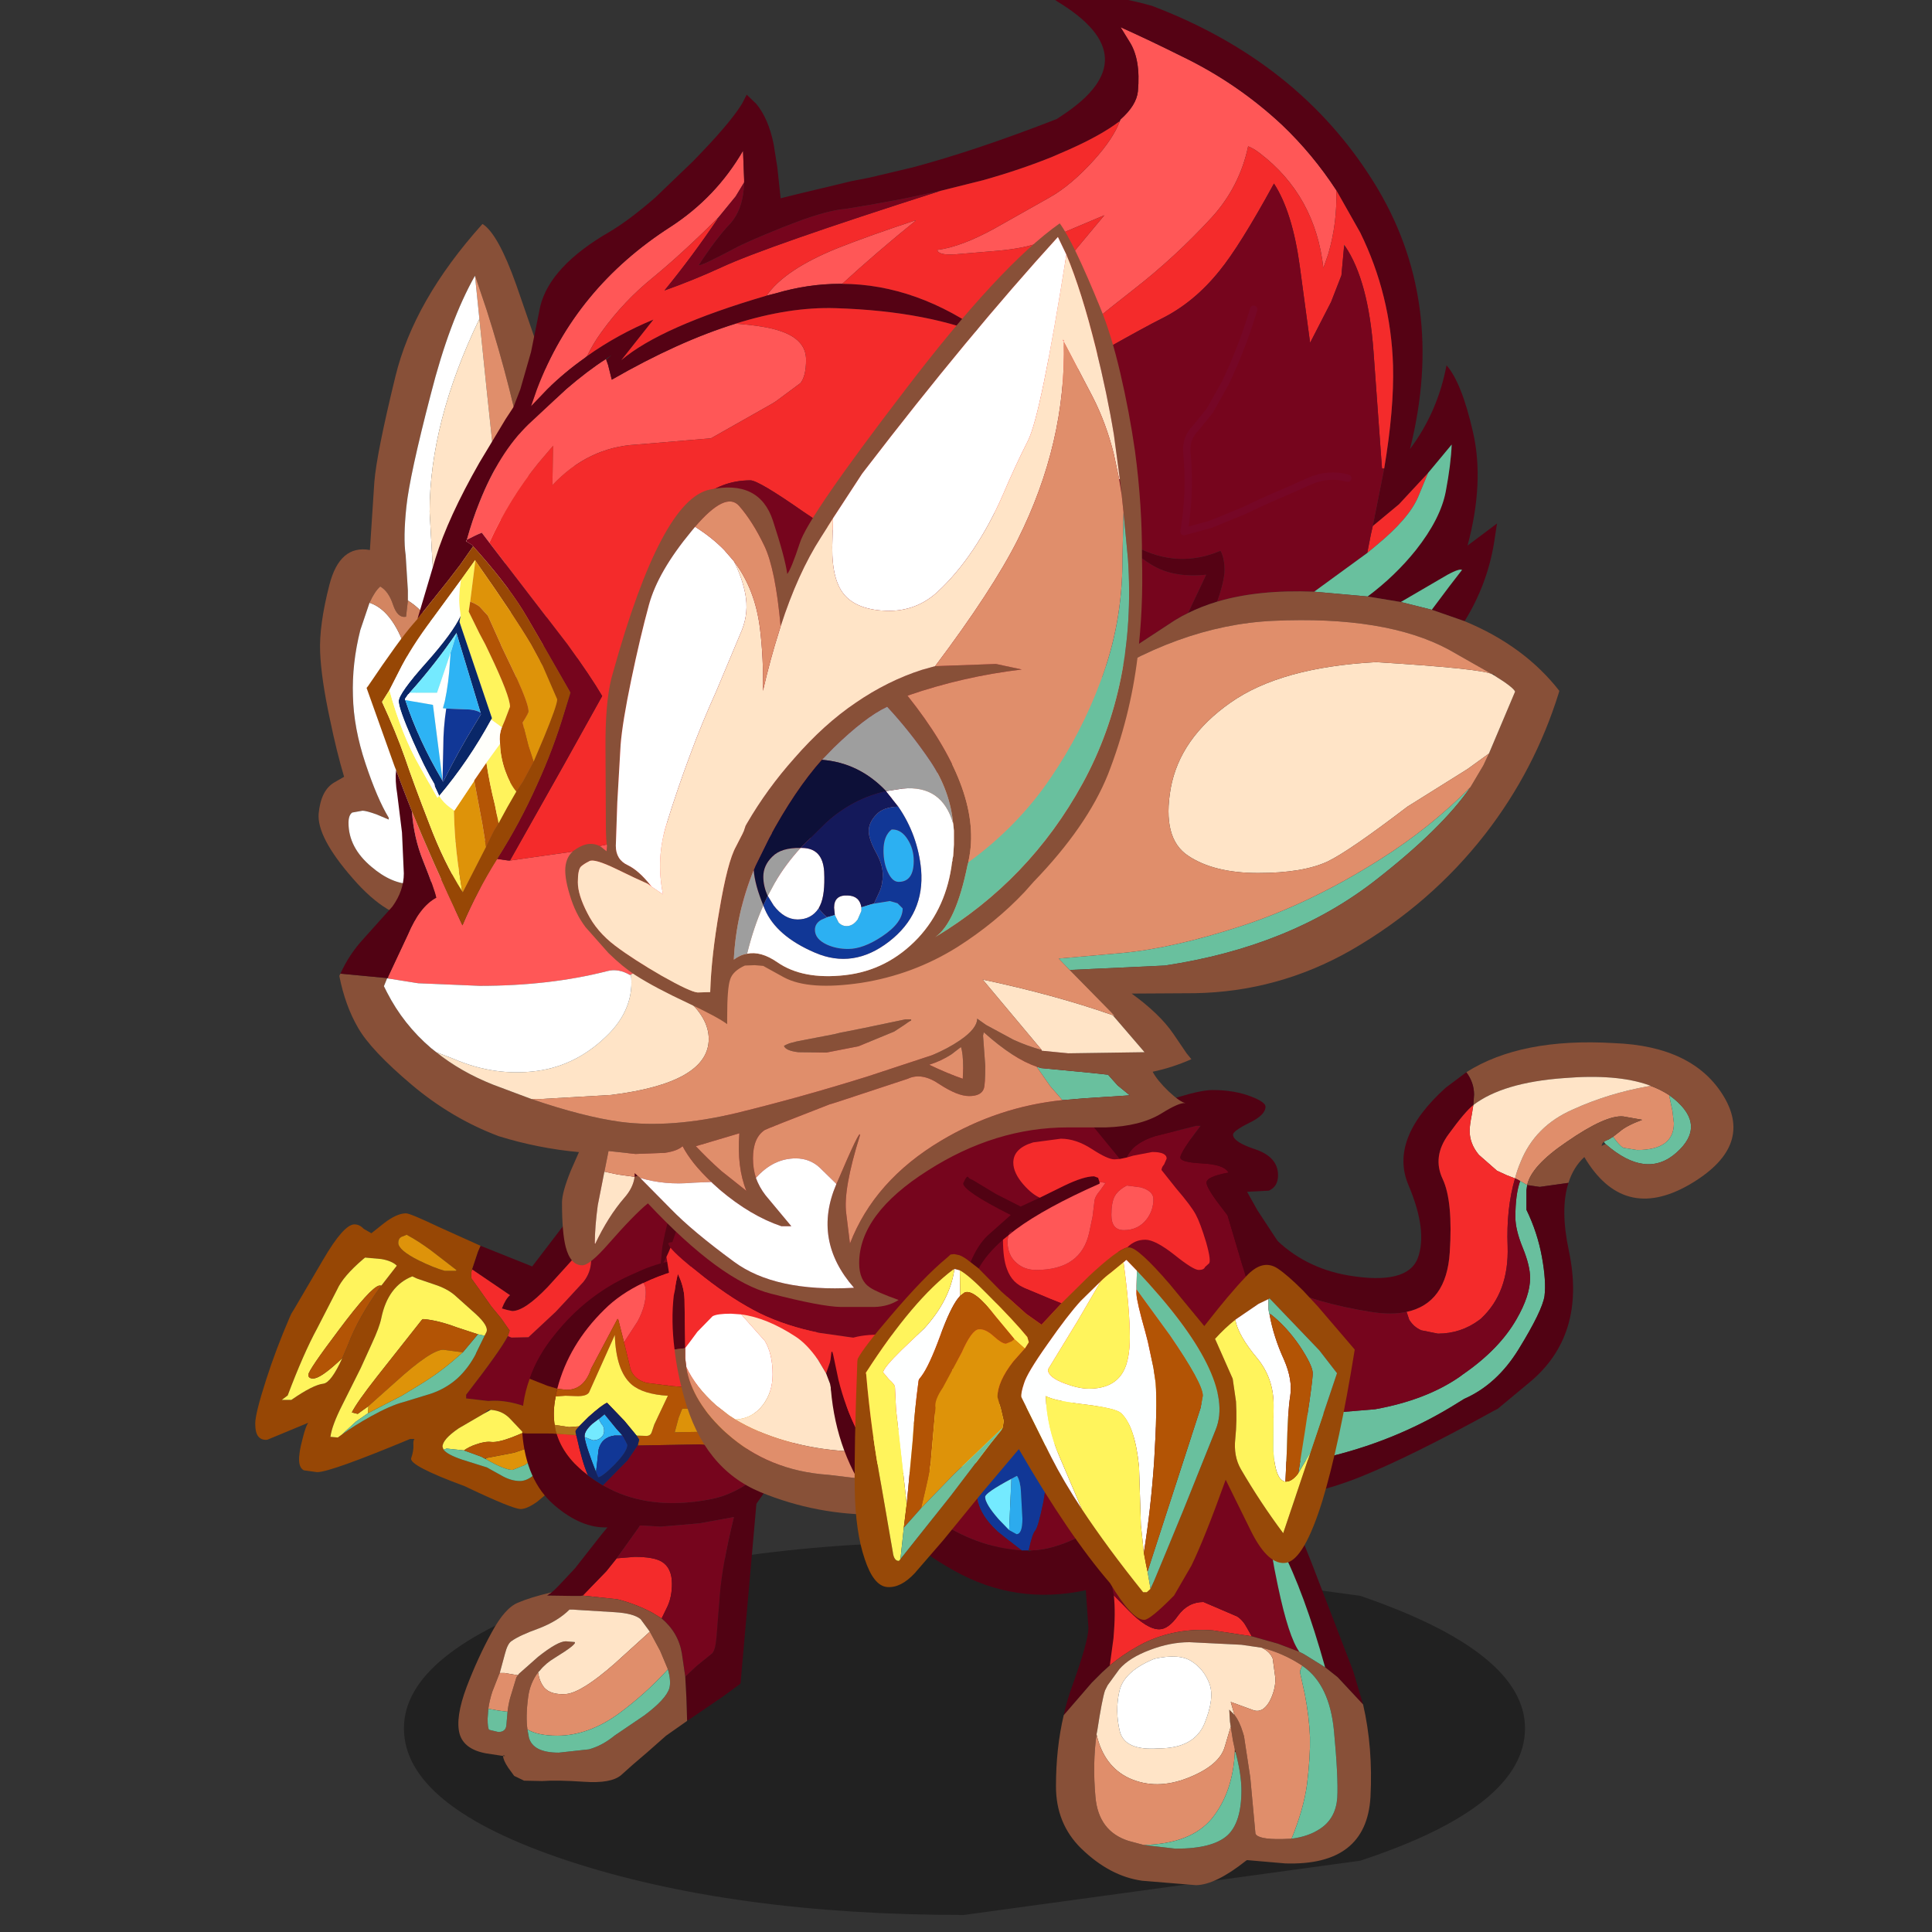 <svg xmlns:ffdec="https://www.free-decompiler.com/flash" xmlns:xlink="http://www.w3.org/1999/xlink" ffdec:objectType="frame" height="90" width="90" xmlns="http://www.w3.org/2000/svg"><rect width="100%" height="100%" fill="#333333" stroke="none"/><use ffdec:characterId="25" height="244" transform="matrix(.367 0 0 .367 9.596 -.33)" width="200.15" xlink:href="#a"/><defs><g id="a" transform="translate(-26.15 .9)"><use ffdec:characterId="1" height="8.6" transform="matrix(2.925 0 0 5.511 51.275 195.673)" width="48.65" xlink:href="#b"/><use ffdec:characterId="8" height="87" transform="translate(111.2 113.588) scale(.936)" width="116.25" xlink:href="#c"/><use ffdec:characterId="10" height="53.25" transform="translate(32.4 141.7) scale(.936)" width="74" xlink:href="#d"/><use ffdec:characterId="12" height="70.95" transform="translate(58.2 159.8) scale(.936)" width="48.6" xlink:href="#e"/><use ffdec:characterId="14" height="64" transform="translate(83.8 132.35) scale(.936)" width="61.8" xlink:href="#f"/><use ffdec:characterId="16" height="86.15" transform="translate(105.35 158.65) scale(.936)" width="73.35" xlink:href="#g"/><use ffdec:characterId="18" height="78.75" transform="translate(108.5 131.9) scale(.936)" width="67.8" xlink:href="#h"/><use ffdec:characterId="24" height="178.2" transform="translate(40.45 -.9) scale(.936)" width="168.25" xlink:href="#i"/></g><g id="j" fill-rule="evenodd"><path d="M86.65 18.45q.3-1.15.75-2.2 1.95-4.9 7.1-7.15 4.85-2.2 10.25-3.15l.3-.05q1.35.5 2.5 1.25L108 9.3l.2 1.65q0 3.65-5 3.65l-1.85-.3q-.5-.25-1.4-1.5l.9-.7q.9-.8 3.05-1.6l-2.55-.45Q99 9.8 93.65 13.5q-4.8 3.25-5.35 5.85l-.95-.55-.35-.2-.35-.15" fill="#e08e6b"/><path d="m87.35 18.8.95.55-.1.7v2.65q1.5 3.1 2.1 6.4.6 3.3.35 5.3-.3 2-3.5 7.2-2.95 4.8-7.4 6.75l-.65.4q-7.9 5-17.1 7.3-7.1 1.65-15.45.05l-2.85-.6-3.5-.2-4.7-.3q2.65-2 6.75-2.95l12.3-1.2 13.15-1.1q6.9-1.25 11.45-4.4l.4-.3q4.95-3.4 7.3-7.5 1.85-3.2 1.85-5.6 0-1.65-1-4.1-1-2.45-1-4.15 0-3.1.65-4.9m12.6-6q.9 1.25 1.4 1.5l1.85.3q5 0 5-3.65L108 9.3l-.45-2.15.65.5q4.45 3.65.35 7.3-4.1 3.65-9.6-1.15l-.25-.3q.25-.2.6-.3l.65-.4" fill="#69bf9e"/><path d="M88.3 19.35q.55-2.6 5.35-5.85 5.35-3.7 7.7-3.45l2.55.45q-2.15.8-3.05 1.6l-.9.7-.65.4q-.35.1-.6.3-.25.15-.3.55.25-.15.55-.25 5.5 4.8 9.6 1.15t-.35-7.3l-.65-.5q-1.15-.75-2.5-1.25l-.25-.1q-4.35-1.55-11.55-.95Q85 5.45 81 8.5l.1-1.4q0-1.65-1.05-3.05 7.4-4.7 20-3.95Q110.9.5 115 7.4q4.05 6.85-4.8 11.95-8.9 5.05-14.15-3.8-1.5 1.4-2.15 3.5l-3.9.55-1.7-.25" fill="#885038"/><path d="m105.05 5.9-.3.05q-5.4.95-10.25 3.15-5.15 2.25-7.1 7.15-.45 1.05-.75 2.2L85.5 18l-1.3-.6-2.45-2.15Q80.5 13.75 80.5 12q0-.75.3-2.25L81 8.5q4-3.05 12.25-3.65 7.2-.6 11.55.95l.25.1" fill="#ffe4c7"/><path d="M71.95 36.55q-2.05.45-4.85 0-7.35-1.15-13.2-3.8-2.15-1-4.1-2.2-2.6-1.6-4.55-5.25l-.35-.65-.1-.25q-1.45-3.1-3.35-4.7l-2.85-2.95-1.2-.8-.85-.3-.65-.85q-.65-1.1-4.1-3.25-1.35-.85-3.5-1.05l1.65-.15 4.7.45 5.3 1q1.25.35 2.6 1.15 6.7 3.8 9.7 11.55l1.65 1.9Q58 30.55 64 31.6q8 1.35 9.45-2.3 1.4-3.7-1.25-9.95-2.65-6.25 5.05-13.2l2.8-2.1q1.05 1.4 1.05 3.05L81 8.5q-1.1.85-3.35 3.95-2.25 3.05-.8 6.1 1.4 3 .95 9.95-.45 6.9-5.85 8.05m-51.45 19 12.3-.65 2.7.1 4.7.3 3.5.2 2.85.6q8.35 1.6 15.45-.05 9.2-2.3 17.1-7.3l.65-.4q4.45-1.95 7.4-6.75 3.2-5.2 3.5-7.2.25-2-.35-5.3t-2.1-6.4v-2.65l.1-.7 1.7.25 3.9-.55q-1.15 3.55.05 9.2 2.45 11.55-5.5 18L84.9 49.2l-.6.5-.5.25Q72.6 56.15 65.5 59q-7.5 2.95-14.6 3.05-7.15.1-14.75-1.35-7.65-1.5-11.95-3.4l-3.7-1.75" fill="#510213"/><path d="m81 8.5-.2 1.25q-.3 1.5-.3 2.25 0 1.75 1.25 3.25l2.45 2.15 1.3.6 1.15.45q-1.2 4.1-1 9.2.2 6.25-3.6 9.8l-.25.2q-2.5 1.85-5.6 1.85l-2.25-.45q-1.05-.45-1.65-1.45l-.35-1.05q5.4-1.15 5.85-8.05.45-6.95-.95-9.95-1.45-3.05.8-6.1Q79.9 9.35 81 8.5" fill="#f42b2b"/><path d="m86.65 18.45.35.15.35.2q-.65 1.8-.65 4.9 0 1.7 1 4.15t1 4.1q0 2.4-1.85 5.6-2.35 4.1-7.3 7.5l-.4.3q-4.55 3.15-11.45 4.4l-13.15 1.1-12.3 1.2Q38.15 53 35.5 55l-2.7-.1-12.3.65Q8.35 49.45 4.35 43.1l-1.4-2.85Q.8 34.6.8 24.7q0-.6-.8-1.35 1.3-1.95 2.95-3.5l.8-.7q6.95-5.8 15.8-7.75 5.35-1.25 8.75-.9 2.15.2 3.5 1.05 3.45 2.15 4.1 3.25l.65.85.85.3 1.2.8 2.85 2.95q1.9 1.6 3.35 4.7l.1.25.35.65q1.95 3.65 4.55 5.25 1.95 1.2 4.1 2.2 5.85 2.65 13.2 3.8 2.8.45 4.85 0l.35 1.05q.6 1 1.65 1.45l2.25.45q3.1 0 5.6-1.85l.25-.2q3.8-3.55 3.6-9.8-.2-5.1 1-9.2" fill="#76051d"/></g><g id="k" fill-rule="evenodd"><path d="m45.25 17 2.9-3.25 4-5.05q1.5-1.8 4.35-4.7L60.05.5l5.3-.5q4.45 0 6.75 2.25 3.3 3.15.8 10.75l-.75 2.15-3.35 5.15q-4.05 6-8.75 11.5l-.2.2-1.8 2.05Q52 40.85 44.15 44.2l-.35.15q-.7-1.9-4.75-3.95-4.15-2.1-7.45-1.8l-3-.35v-.5q4.65-6 5.65-7.95l.5.2 2.3-.05 3.7-3.45 1.4-1.5 2.35-2.55q1-1.25 1.05-2.85l-.05-2.05-.3-.55h.05" fill="#76051d"/><path d="M60.05.5 56.5 4q-2.85 2.9-4.35 4.7l-4 5.05-2.9 3.25-.15-.15.1.15-3.05 3.4-2.45 2.7q-3.15 3.3-4.85 3.3l-.7-.15-.7-.2q.5-1.3 1.1-1.8l-5.15-3.5.8-2.4.35-.8 7 2.8.05-.05 4.55-5.95q5.35-6.8 8.3-9.25L51.9 4q3.65-2.55 8.15-3.5M43.8 44.35l.35-.15q7.85-3.35 13.9-10.15l1.8-2.05.2-.2q4.7-5.5 8.75-11.5l3.35-5.15q-2.5 6.6-7.1 13.9l-1.8 2.75-3.4 4.55q-2.1 2.45-3.8 3.6L46 46.55l-5.95 4.2v-.05l2.05-1.85q1.9-1.7 1.8-3.85l-.1-.65" fill="#510213"/><path d="m29.4 20.75 5.15 3.5q-.6.5-1.1 1.8l.7.2.7.15q1.7 0 4.85-3.3l2.45-2.7L45.2 17l.3.55.05 2.05q-.05 1.6-1.05 2.85L42.15 25l-1.4 1.5-3.7 3.45-2.3.05-.5-.2.25-.75-1.15-1.65L32 25.75l-1.2-1.7-1.5-2.1v-.8l.1-.4" fill="#f42b2b"/><path d="m30.55 17.55-.35.8-.8 2.4-.1.4v.8l1.5 2.1 1.2 1.7 1.35 1.65 1.15 1.65-.25.75q-1 1.95-5.65 7.95v.5l3 .35q3.3-.3 7.45 1.8 4.05 2.05 4.75 3.95l.1.65q.1 2.15-1.8 3.85l-2.05 1.85-.3.3-1.5 1.25q-1.4 1-2.25 1-1.1 0-7.6-3.1-7.6-2.8-7.25-3.8.35-1 .3-1.8-.05-.6.15-.8H21q-10.8 4.5-12.6 4.5L6.6 48q-.6-.3-.65-1.3-.05-1.05.45-2.9.45-1.85.8-2.25l-5.55 2.3q-.75.1-1.2-.4-.45-.5-.45-1.8 0-1.35 1.5-6 1.3-4.05 3.15-8.35l.25-.55.4-.65 3.9-6.65q2.8-4.8 4.25-4.8.7 0 1.25.6l1.05.6 1.7-1.35q1.75-1.35 3-1.35.55 0 4.55 1.9l5.55 2.5m.55 12.2.25-.5q.35-.8-1.45-2.45l-2.85-2.55q-1.05-.9-2.75-1.45l-2.35-.8-.65-.3Q18 23 17.1 27.35q-.25 1.25-1.3 3.5l-1.5 3.3-2.45 4.9q-1.45 2.85-1.65 4.4h-.1l1.1.1.55-.4q1.65-1.2 3.9-2.45 2.7-1.5 4.45-1.95l3.75-1.15q2.05-.7 3.6-2.1 1.45-1.35 2.45-3.25h.05v-.15l1.15-2.35m-3.9-8.8.1-.1-3.5-2.7q-1.7-1.25-3.1-2l-.15-.1-.35.15-.4.15q-.4.25-.4.8 0 1 2.8 2.4 2.05 1 3.5 1.4h1.5m-10.1 2 .2-.25 1.9-2.45q-.65-.65-2.1-.9l-2.2-.2-.25.2Q11.9 21.7 11.1 23.5l-2.7 5.25q-1.85 3.4-4 9.1l-.8.6h1.3q2.95-2.05 4.35-2.2 1.05-.15 2.55-3.45l.75-1.75q1.45-3.85 4.55-8.1m20.25 21.9-.95-1.9-.05-.05-1.7-1.8q-.95-1.05-2.3-1.25l-.4-.05h-.3l-.7.55-3.35 1.95q-2.2 1.5-2.2 2.5l.1.3.05.1q.45.65 2.5 1.35l3.35 1.05 2.25 1.25q1.15.6 2.25.6.85 0 1.75-.7.9-.75.65-1.25l-.45-1.15-.35-1.05-.15-.45" fill="#974705"/><path d="m11.75 43.15-.55.4-1.1-.1h.1q.2-1.55 1.65-4.4l2.45-4.9 1.5-3.3q1.05-2.25 1.3-3.5.9-4.35 4.2-5.65l.65.3 2.35.8q1.7.55 2.75 1.45l2.85 2.55q1.8 1.65 1.45 2.45l-.25.5-.9-.2-2.9-.95q-2.4-.9-4.35-1.1h-.25l-.15.15-6 7.6q-2.75 3.5-3.45 4.9l.8.2 1.45-1.05-.05.95-1.65 1.15-1.9 1.75m.05-10.35q-1.5 3.3-2.55 3.45-1.4.15-4.35 2.2H3.6l.8-.6q2.15-5.7 4-9.1l2.7-5.25q.8-1.8 3.55-4.15l.25-.2 2.2.2q1.45.25 2.1.9l-1.9 2.45-.2.25h-.3q-1.15.25-5.45 6-4.15 5.5-4.15 6.1 0 .5.65.5.95 0 3.35-2.2l.6-.55m24.55 10.1-1.6.65q-1.9.7-2.75.6-.85-.1-2.1.35-.9.3-1.6.8l-.45-.05-1.9-.2-.4.15-.05-.1-.1-.3q0-1 2.2-2.5l3.35-1.95 1-.55.4.05q1.35.2 2.3 1.25l1.7 1.8" fill="#fff45c"/><path d="m27.3 20.85-.1.1h-1.5q-1.45-.4-3.5-1.4-2.8-1.4-2.8-2.4 0-.55.4-.8l.4-.15.35-.15.15.1q1.4.75 3.1 2l3.5 2.7m3.95 25.5 3.9-.75 1.6-.55.6-.2.15.45.35 1.05-1.3.95-1.65.65q-1.1 0-3.6-1.45l-.05-.15" fill="#de930a"/><path d="m11.75 43.15 1.9-1.75 1.65-1.15 2.5-1.3 2.05-1.05 2.05-1.25q2.85-1.7 5.1-3.65l1.15-1 2.05-2.45.9.2-1.15 2.35-.05.15q-1 1.9-2.45 3.25-1.55 1.4-3.6 2.1l-3.75 1.15q-1.75.45-4.45 1.95-2.25 1.25-3.9 2.45M28.3 45.3l2.35.85.45.25.2.1q2.5 1.45 3.6 1.45l1.65-.65 1.3-.95.45 1.15q.25.5-.65 1.25-.9.7-1.75.7-1.1 0-2.25-.6L31.4 47.6l-3.35-1.05q-2.05-.7-2.5-1.35l.4-.15 1.9.2.45.05" fill="#69c09e"/><path d="m15.35 39.3-1.45 1.05-.8-.2q.7-1.4 3.45-4.9l6-7.6.15-.15h.25q1.95.2 4.35 1.1l2.9.95L28.15 32l-2.65-.35q-1.65 0-6.45 4.35l-3.7 3.3m-3.55-6.5-.6.55q-2.4 2.2-3.35 2.2-.65 0-.65-.5 0-.6 4.15-6.1 4.3-5.75 5.45-6h.3q-3.1 4.25-4.55 8.1l-.75 1.75m25.55 12.05-.6.2-1.6.55-3.9.75-.15.05-.45-.25-2.35-.85q.7-.5 1.6-.8 1.25-.45 2.1-.35.85.1 2.75-.6l1.6-.65.05.05.95 1.9" fill="#b35405"/><path d="m15.3 40.25.05-.95 3.7-3.3q4.8-4.35 6.45-4.35l2.65.35L27 33q-2.25 1.95-5.1 3.65l-2.05 1.25-2.05 1.05-2.5 1.3" fill="#de9309"/></g><g id="l" fill-rule="evenodd"><path d="M35.3.3h.4l.3-.1.45-.05h-.2l.8-.15q1.35 0 3.15.8 1.8.85 4.95 2.95 2.45 1.65 3.15 4.2.3 1.2.3 4.2 0 2.1-1.2 6.3-.25.85-.25 2.8l-.3 2.3-1.6 1.5.5-3.1q0-3.75-5.95-4.4l-7.15-.05-3.6-.25-3.55-.45q-2-.55-2.3-2.4l-.75-3.1 1.85-2.85q1.1-2.05 1.1-3.95 0-.9-.35-1.25 3.8-1.85 9.1-2.75L35.3.3M15.95 23.9l.05.1q.75 3.45 1.55 5.35-3.3-2.5-4.25-5.65l2.65.2m.9 21.75 3.2-3.3 1.4-1.75 2.45-.2q2.55 0 3.65.65 1.4.85 1.4 3 0 1.75-.6 3.05l-.8 1.65-1.3-.8q-2.3-1.2-4.7-1.8l-4.7-.5" fill="#f42b2b"/><path d="M9.65 16.25v-.05q1.1-3.15 3.45-6 4.2-5.25 10.1-7.95l1.8-.8Q29.5-.45 34.35.1l.95.05V.3l-1.15.2q-5.3.9-9.1 2.75-3.15 1.5-5.25 3.6-4.85 4.75-6.4 10.75l-1.35-.4-2.4-.95m37.2 7.3-.25.85-6.2 8.8-2.15 24.35-.15.15-2.25 1.65-4.7 3.2H31l-.1-3.15-.15-2.75 1.6-1.5 2.05-1.65q.45-.45.6-2.3l.45-5.7q.3-3.9 1.9-10.5l-4.65.85-5.25.45-2.65-.15h-.2l-.15.25-3 4.2-1.4 1.75-3.2 3.3-.3.05h-.95l-3.6-.05.65-.45.5-.45.45-.45 2.2-2.35 3.65-4.65.75-.9q-3.55.15-7.25-3.05-3.8-3.3-4.3-9.75l.75.05h2.75l1.15.05q.95 3.15 4.25 5.65l1 .7.95.6.1.05.85.45.7.35q5.7 2.55 13.2 1.05l.65-.15q3.3-.85 6.7-3.85l1.65-1.6 1.4-1.45.5-.45 1.6-1.5" fill="#510213"/><path d="M13.4 17.6q1.55-6 6.4-10.75 2.1-2.1 5.25-3.6.35.35.35 1.25 0 1.9-1.1 3.95l-1.85 2.85-.8-3.15h-.1L18 14.85q-.95 2.9-3.35 2.9l-1.25-.15" fill="#ff5757"/><path d="m22.45 11.3.75 3.1q.3 1.85 2.3 2.4l3.55.45 3.6.25 7.15.05q5.95.65 5.95 4.4l-.5 3.1-.5.45-1.4 1.45q-1.45-.75-4.5-1.25l-6.15-.55-8.4.15.2-.8-.35-.55 1.4.05q.5-.05.65-.5l.35-1.05 1.85-3.9q-3.4-.2-4.95-1.55-2.1-1.85-2.25-6.7l-3.5 7.8q-.35.55-1.75.5l-1.45-.05-1.2.1h-.15l.25-1.05 1.25.15q2.4 0 3.35-2.9l3.55-6.7h.1l.8 3.15m7.95 9-.1.1-.45 1.15-.55 2.05.05-.1 2.95-.05 3.2.1 3.25.3h2L41.6 21l-6.95-.4-3.9-.3h-.35" fill="#b35405"/><path d="M13.15 18.65h.15l1.2-.1 1.45.05q1.4.05 1.75-.5l3.5-7.8q.15 4.85 2.25 6.7 1.55 1.35 4.95 1.55l-1.85 3.9-.35 1.05q-.15.45-.65.5l-1.4-.05-1.65-2-2.35-2.45q-.65.25-2.5 1.9l-.95.95-.35.35-1.35.1-1.95-.3-.05-.3q-.2-1.6.15-3.35v-.2" fill="#fff45c"/><path d="M30.4 20.3h.35l3.9.3 6.95.4-.85 2.85h-2l-3.25-.3-3.2-.1-2.95.05-.05.1.55-2.05.45-1.15.1-.1" fill="#dd9209"/><path d="m19 21.7.4.7q.35.3.35.95 0 .5-.4.85-.45.4-1.1.4l-1.15-.45V24q0-.7 1.05-1.65l.85-.65" fill="#74eaff"/><path d="m17.1 24.15 1.15.45q.65 0 1.1-.4.4-.35.4-.85 0-.65-.35-.95l-.4-.7.15-.1.65-.55L21.4 23l.85.95h-1.1q-1.75.25-2.15 1.9l-.35 3.05q-1.45-3.7-1.55-4.75" fill="#2db3f4"/><path d="m16.35 22.7.35-.35.95-.95q1.85-1.65 2.5-1.9l2.35 2.45 1.65 2 .35.55-.2.8-1.35 2-3.35 3.4-.1-.05-.95-.6-1-.7q-.8-1.9-1.55-5.35l-.05-.1-.1-.5q0-.2.5-.7m2.65-1-.85.65Q17.1 23.3 17.1 24v.15q.1 1.05 1.55 4.75l.3.7q.55-.05 2.2-1.7 1.75-1.8 1.75-2.7l-.55-1.1v-.15h-.1L21.4 23l-1.6-1.95-.65.55-.15.1" fill="#14225f"/><path d="m18.65 28.9.35-3.05q.4-1.65 2.15-1.9h1.1l.1.15.55 1.1q0 .9-1.75 2.7-1.65 1.65-2.2 1.7l-.3-.7" fill="#113796"/><path d="m13.05 22.5 1.95.3 1.35-.1q-.5.5-.5.7l.1.5-2.65-.2q-.2-.6-.25-1.2" fill="#b07019"/><path d="m24.3 25.3 8.4-.15 6.15.55q3.05.5 4.5 1.25l-1.65 1.6q-3.4 3-6.7 3.85l-.65.15q-7.5 1.5-13.2-1.05l-.7-.35-.85-.45 3.35-3.4 1.35-2m3.25 23.45.8-1.65q.6-1.3.6-3.05 0-2.15-1.4-3-1.1-.65-3.65-.65l-2.45.2 3-4.2.15-.25h.2l2.65.15 5.25-.45 4.65-.85q-1.6 6.6-1.9 10.5L35 51.2q-.15 1.85-.6 2.3l-2.05 1.65-1.6 1.5-.45-3.1q-.45-2.85-2.75-4.8" fill="#76051d"/><path d="M8.65 23.6v-.5q-.2-3.55 1-6.85l2.4.95 1.35.4-.25 1.05v.2Q12.8 20.6 13 22.2l.05.3q.05.6.25 1.2l-1.15-.05H9.4l-.75-.05" fill="#974705"/><path d="M31 62.55v.1l-2.85 2-2.55 2.25q-2.25 1.9-3.55 3.1-1.35 1.15-5 .9-3.7-.25-5.7-.1l-2.45-.05-1.35-.65-.8-1.1q-.7-1.05-.7-1.6l-2.3-.35q-3-.55-3.6-2.65-.6-2.2.95-6.35 1.55-4.05 3.4-7.4 1.8-3.35 3.6-4.05 1.6-.7 4.55-1.4l-.65.45 3.6.05h.95l.3-.05 4.7.5q2.4.6 4.7 1.8l1.3.8q2.3 1.95 2.75 4.8l.45 3.1.15 2.75.1 3.15m-22.95-6.1.15-.2 2.6-2.3q2.65-2.1 3.75-2.1l1.2.1q.4.25-2.7 2.15-1.25.75-2 1.7l-.25.25Q9.7 57.5 9.45 59.4q-.35 2.6-.1 4.4l.2 1.1q.55 2.05 4.05 2.05l4.1-.45q1.8-.5 3.45-1.85l4.05-2.75q2.95-2.2 3.4-3.7.25-.95-.2-2.55l-1.05-2.5-1.4-2.6-1.25-1.7q-.95-.8-3.55-.95l-4.9-.3-.7-.05h-.5Q13.5 49.1 10.9 50.1q-2.65.95-3.75 1.75-.5.35-.85 1.7l-.65 2.4-.05.2-.1.2-.9 2.3q-.4 1.2-.55 2.35l-.1 1.35q0 1.25.2 1.5l1.25.3q1.05 0 1.1-1l.15-1.75q.1-.9.35-1.85l.85-2.8.2-.3m-2 10.95q.5.05.05-.1l-.05.1" fill="#885038"/><path d="m8.05 56.45-1.8-.3H5.6l.05-.2.65-2.4q.35-1.35.85-1.7 1.1-.8 3.75-1.75 2.6-1 4.15-2.55h.5l.7.05 4.9.3q2.6.15 3.55.95l1.25 1.7-4.8 4.35Q16.7 58.8 14.6 59q-2.1.15-3-.9-.65-.85-.8-2.05l.25-.25q.75-.95 2-1.7 3.1-1.9 2.7-2.15l-1.2-.1q-1.1 0-3.75 2.1l-2.6 2.3-.15.2" fill="#ffe4c7"/><path d="M5.6 56.15h.65l1.8.3-.2.3-.85 2.8q-.25.95-.35 1.85l-1.2-.15-1.4-.25q.15-1.15.55-2.35l.9-2.3.1-.2m5.2-.1q.15 1.2.8 2.05.9 1.05 3 .9 2.1-.2 6.55-4.1l4.8-4.35 1.4 2.6 1.05 2.5q-3 3.3-6.65 6-4.15 3-8.35 3-2.65 0-4.05-.85-.25-1.8.1-4.4.25-1.9 1.35-3.35" fill="#e08e6b"/><path d="m4.05 61 1.4.25 1.2.15-.15 1.75q-.05 1-1.1 1l-1.25-.3q-.2-.25-.2-1.5l.1-1.35m5.3 2.8q1.4.85 4.05.85 4.2 0 8.35-3 3.65-2.7 6.65-6 .45 1.6.2 2.55-.45 1.5-3.4 3.7l-4.05 2.75Q19.5 66 17.7 66.5l-4.1.45q-3.5 0-4.05-2.05l-.2-1.1" fill="#69c09e"/></g><g id="m" fill-rule="evenodd"><path d="M11.6 6.9q3.35-2.95 7.5-4.8 8.35-3.75 17.15-.85 8.4 2.75 14.3 9.45 4.8 5.5 8 12.05Q62.1 30 61.8 38q-.25 7.8-3.95 14.45-1.65 2.95-3.9 5.05l-7.45.75-4.4-.25 3.15-1q3.05-1.35 6.05-3.95 3.6-3.25 3.6-5.8 0-2.1-4.2-4.1-4.35-2.1-9.1-2l-10.15-.4-9.85-1.4q-4.5-.9-8.1-2.65-3.6-1.8-7.55-4.9-3.7-2.9-4.55-4l.25-.75.35-1q1.55-4.75 2.4-6.4 1.5-5.1 3.65-8.4Q9.3 9.35 11.6 6.9" fill="#76051d"/><path d="M11.6 6.9q-2.3 2.45-3.55 4.35-2.15 3.3-3.65 8.4-.85 1.65-2.4 6.4l-.35 1q-.55 0-.55.25l.3.5-.25.6-.3.65L0 30.7l.3-3.05q1.35-7.7 5.6-14.2Q8.35 9.7 11.6 6.9M1.95 41.6q-.5-3.9-.1-7.35l.1-.45q.15-1.25.45-2.45.85 1.75.9 3.45l.1 6.6-.15.05-1.3.15m23.4 13.8-.5-1.05q-.65-1.75-1.05-4.05l-.75-4-.55-1.45.95-2.75q.9 2.75 1.6 6.1.6 3.2 2.45 7.25l.15.4q1.05 2.3 3.35 3.45h-1.45l-.05.1-.1-.1q-1.5-.75-2.15-1.45-1.3-1.35-1.9-2.45" fill="#540414"/><path d="M1.4 27.8q.85 1.1 4.55 4 3.95 3.1 7.55 4.9 3.6 1.75 8.1 2.65l9.85 1.4 10.15.4q4.75-.1 9.1 2 4.2 2 4.2 4.1 0 2.55-3.6 5.8-3 2.6-6.05 3.95l-3.15 1-4.15.7-4.55.45-2.4.15q-2.3-1.15-3.35-3.45l-.15-.4q-1.85-4.05-2.45-7.25-.7-3.35-1.6-6.1l-.95 2.75L21.4 43q-1.5-2.15-3.05-3.15-3.9-2.55-7.35-3l-1.4-.1q-1.9 0-2.5.35l-2.05 2.1-1 1.35-.65.85-.1-6.6q-.05-1.7-.9-3.45-.3 1.2-.45 2.45-.5-.95-.7-2.25l-.4-2.5.3-.65.25-.6" fill="#f42b2b"/><path d="m11 36.85 3.2 3.6q1.05 1.75 1.05 4.55 0 2.35-1.3 4.1-1.45 1.9-3.75 2l-.85-.55L7.6 49.2Q4.8 46.7 3.55 44l-.15-1.2v-1.4l.65-.85 1-1.35 2.05-2.1q.6-.35 2.5-.35l1.4.1" fill="#fff"/><path d="M10.2 51.1q2.3-.1 3.75-2 1.3-1.75 1.3-4.1 0-2.8-1.05-4.55l-3.2-3.6q3.45.45 7.35 3 1.55 1 3.05 3.15l1.1 1.85.55 1.45.75 4q.4 2.3 1.05 4.05l.5 1.05q-4.4-.25-8.5-1.45Q13 52.8 10.2 51.1" fill="#ffe4c7"/><path d="m42.1 58 4.4.25 7.45-.75q-3.45 3.15-8.25 4.35-7.75 2.1-16.1 2.15-8.35.1-16-3.05-7.7-3.2-10.35-12.85-.95-3.4-1.3-6.5l1.3-.15.15-.05v1.4l.15 1.2q.75 4.7 5.5 9 5.65 5.05 13.75 5.6l3.35.4 3.25.3.1.1.05-.1H31l2.4-.15 4.55-.45 4.15-.7" fill="#885138"/><path d="M10.2 51.1q2.8 1.7 6.65 2.85 4.1 1.2 8.5 1.45.6 1.1 1.9 2.45.65.7 2.15 1.45l-3.25-.3-3.35-.4q-8.1-.55-13.75-5.6-4.75-4.3-5.5-9 1.25 2.7 4.05 5.2l1.75 1.35.85.55" fill="#e08e6b"/></g><g id="n" fill-rule="evenodd"><path d="M44.5 3.5q9.15 3.1 12.05 10.4 1.05 2.55 1.75 7.3.55 3.25 1.4 5.85l1.1 2.9q2.15 6.7 4.5 12.45l5.65 14.7 1.35 4.55-3.45-3.7-1.7-1.35Q64.3 46.4 61.2 40.45l-1.8-3.25-1.1-1.8q-.65-1.7-1.65-2.7-1.25-1.35-3-1.7-4.2-.85-7.2 1.2-3 2.1-9.45 8.8l1.2 4.35.3 1.5q.25 2.35-.05 5.8l-.5 3.7-1.05.95-1.4 1.4-3.8 4.4q.45-2.05 1.15-3.95 2.2-6.1 2.2-7.9l-.35-5.1q-9.55 2.05-17.95-2.7Q-.1 34.05 0 15.55l.2-1.7.15-.05.8 3.8q.9 3.65 2.5 6.85l.65 1.25-.15.45.35-.1q1.25 2.25 2.95 4.3 2.75 3.35 6.6 6 5.75 4 11.95 4.4h.95l-.05.25.4-.25q2.75-.05 6.3-1.75l.4-.2.2-.25 2.75-2.5q3.3-2.85 3.9-3.9l2-3q1.4-1.8 2.4-2.4 4.5-1.9 6.05-2.75 2.55-1.4 2.55-5.15v-.3q-.1-1.7-.85-3.7l-.6-1.4-.6-1.1q-1.8-3.2-3.75-5-1.55-2.2-3.55-3.85" fill="#510213"/><path d="M.35 13.8v-.15q1.7-2.25 6.7-2.15l5.3.1q3-.1 4.7-1.05Q24.8 5.8 30.8 2.6 36.75-.65 38.9.15q2.15.8 4.75 2.7l.85.65q2 1.65 3.55 3.85 1.95 1.8 3.75 5l.6 1.1-5.8.5q-4.7.7-6.95 1.65-6.05 2.45-8.3 3.1l-6.35.8q-3.25 0-4.9-1.05-2.15-1.35-3.75-5.25.6 2.45-3.2 6.25-3.6 3.55-7.5 5h-2q-1.6-3.2-2.5-6.85l-.8-3.8M57.2 52.4l-5.25-.8q-5-.4-9.35 1.7l-.75.4q-2.1 1.15-3.9 2.65l.5-3.7q.3-3.45.05-5.8l2 2.05q2.5 2.55 4.15 2.55 1.25 0 2.55-1.85 1.35-1.85 3.45-1.85l4.55 1.95q.8.5 1.35 1.55l.65 1.15" fill="#f42b2b"/><path d="M3.65 24.45h2q3.9-1.45 7.5-5 3.8-3.8 3.2-6.25 1.6 3.9 3.75 5.25 1.65 1.05 4.9 1.05l6.35-.8q2.25-.65 8.3-3.1 2.25-.95 6.95-1.65l5.8-.5.6 1.4q.75 2 .85 3.7-7 4.95-13.8 7.05l-11.6 2.35-1-.8.7-.25 4.45-1.15.4-5.7q-4.55 1.3-6.3 1.3-3.75 0-6.2-1.35-2.4-1.3-3.95-4.05.75 4.7-4 7.25L4.5 26.05l-.2-.35-.65-1.25m32.35-4 .7 2.2.7 2.35q1.45-.4 11.45-5.7l-1.05-2.1q-.35-.85-1.35-.85-2.2 0-6.5 2-2.3 1.1-3.8 2.05l-.15.05" fill="#b35405"/><path d="m36 20.45.15-.05q1.5-.95 3.8-2.05 4.3-2 6.5-2 1 0 1.35.85l1.05 2.1q-10 5.3-11.45 5.7l-.7-2.35-.7-2.2" fill="#dd9209"/><path d="m4.5 26.05 8.05-2.85q4.75-2.55 4-7.25Q18.1 18.7 20.5 20q2.45 1.35 6.2 1.35 1.75 0 6.3-1.3l-.4 5.7-4.45 1.15-.7.25q-1.6-1.1-4.35-2.2l-.05.05q-.7 1.25-1.45 3.2-1.6.85-4.25 1.3l-9 .9-.9-.05q-1.7-2.05-2.95-4.3" fill="#fff35c"/><path d="m27.45 27.15 1 .8q1.15 1.05 1.15 2.1l-.65 4.1q-.7 3.4-1.1 3.9-.4.4-.9 2.7H26l-1.6-1.25-.15-.1-1.5-1.2q-2.8-2.6-2.8-5.1 0-.9 1.45-4.5l.2-.4q.75-1.95 1.45-3.2l.05-.05q2.75 1.1 4.35 2.2m-2.85 3.9q-3.55 1.9-3.55 2.45 0 .95 1.85 3.05L24.3 38l1 .55q.8 0 .8-2.1l-.2-3.7q-.1-1.4-.5-2.05l-.05-.05-.75.4" fill="#113796"/><path d="m28.45 27.95 11.6-2.35q6.8-2.1 13.8-7.05v.3q0 3.75-2.55 5.15-1.55.85-6.05 2.75-1 .6-2.4 2.4l-2 3q-.6 1.05-3.9 3.9l-2.75 2.5-.2.25-.4.2q-3.55 1.7-6.3 1.75h-.35q.5-2.3.9-2.7.4-.5 1.1-3.9l.65-4.1q0-1.05-1.15-2.1m-6.85.25-.2.4q-1.45 3.6-1.45 4.5 0 2.5 2.8 5.1l1.5 1.2.15.1 1.6 1.25q-6.2-.4-11.95-4.4-3.85-2.65-6.6-6l.9.05 9-.9q2.65-.45 4.25-1.3m16.9 18.65-.3-1.5L37 41q6.45-6.7 9.45-8.8 3-2.05 7.2-1.2 1.75.35 3 1.7 1 1 1.65 2.7l1.1 1.8q.3 3.45 1.35 8.4 1.45 6.9 2.9 8.9l-2.9-1.1-3.55-1-.65-1.15Q56 50.2 55.2 49.7l-4.55-1.95q-2.1 0-3.45 1.85-1.3 1.85-2.55 1.85-1.65 0-4.15-2.55l-2-2.05" fill="#76051d"/><path d="m24.3 38-1.4-1.45q-1.85-2.1-1.85-3.05 0-.55 3.55-2.45L24.3 38" fill="#74eaff"/><path d="m24.3 38 .3-6.95.75-.4.05.05q.4.65.5 2.05l.2 3.7q0 2.1-.8 2.1l-1-.55" fill="#2cabee"/><path d="M72.3 61.65q1.35 5.85 1 12.55-.55 9.35-11.55 9l-5.2-.45-.15.1q-4.1 3.25-6.75 3.3l-7.3-.6q-4.4-.6-8.3-4.4-3.4-3.35-3.4-8.4 0-5.2 1.05-9.65l3.8-4.4 1.4-1.4 1.05-.95q1.8-1.5 3.9-2.65l.75-.4q4.35-2.1 9.35-1.7l5.25.8 3.55 1 2.9 1.1.6.3 2.9 1.8 1.7 1.35 3.45 3.7m-13.75-7.7-2.75-.4-7.05-.35q-2.6 0-5.35 1.05-2.8 1.05-4.15 2.6l-1.6 2.2-.35.7q-.4 1.2-1.05 5.45l-.1.5q-.55 4-.15 8.45.4 4.7 4.5 6l2.05.55 4.3.5h.1q4.95 0 6.95-1.8 1.9-1.75 1.9-6.1 0-2.2-.8-5.2l-.1-.4-.25-1.15-.3-1.9-.1-.65-.1-1.65.7.7q.7.9 1.15 2.4l.15.5.85 5.6.7 7.6q.3.8 3.55.75l1.35-.05q2.35-.3 3.95-1.4 2.05-1.4 2.25-4.15.15-2.75-.45-9.1-.6-6.2-4.15-8.7l-.15-.1-.05-.05q-2.6-1.7-5.45-2.4" fill="#885038"/><path d="M36.25 65.2q.65-4.25 1.05-5.45l.35-.7 1.6-2.2q1.35-1.55 4.15-2.6 2.75-1.05 5.35-1.05l7.05.35 2.75.4q1.15.55 1.5 1.5l.35 2.6q.05 1.6-.8 3.2-.9 1.55-2.1 1.2l-3.15-1.15.5 1.75-.7-.7.1 1.65.1.65-.8 2.7q-.7 2.55-5 4.25-4.3 1.7-7.95.05-3.45-1.6-4.45-5.95l.1-.5m8.35 2.4q4.8 0 6.2-3.4 1.4-3.45.65-5.4-.75-1.95-2.4-3-1.65-1.1-5.05-.35-4.15 1.7-4.75 4.4-.6 2.65.05 5.4.65 2.7 5.3 2.35" fill="#ffe4c7"/><path d="M44.6 67.6q-4.65.35-5.3-2.35-.65-2.75-.05-5.4.6-2.7 4.75-4.4 3.4-.75 5.05.35 1.65 1.05 2.4 3t-.65 5.4q-1.4 3.4-6.2 3.4" fill="#fff"/><path d="M58.55 53.95q2.85.7 5.45 2.4l.05.05-.25.55-.05.35.65 2.95q.6 3.15.7 5.85.05 2.65-.4 6.35-.45 3.35-2.1 7.4l-1.35.05q-3.25.05-3.55-.75l-.7-7.6-.85-5.6-.15-.5q-.45-1.5-1.15-2.4l-.5-1.75 3.15 1.15q1.2.35 2.1-1.2.85-1.6.8-3.2l-.35-2.6q-.35-.95-1.5-1.5m-4.2 10.7.3 1.9.25 1.15v.4q-.25 5.45-3.1 9-2.85 3.45-9.25 3.6l-2.05-.55q-4.1-1.3-4.5-6-.4-4.45.15-8.45 1 4.35 4.45 5.95 3.65 1.65 7.95-.05 4.3-1.7 5-4.25l.8-2.7" fill="#e08e6b"/><path d="m59.4 37.2 1.8 3.25q3.1 5.95 5.95 16.15l-2.9-1.8-.6-.3q-1.45-2-2.9-8.9-1.05-4.95-1.35-8.4m4.65 19.2.15.1q3.55 2.5 4.15 8.7.6 6.35.45 9.1-.2 2.75-2.25 4.15-1.6 1.1-3.95 1.4 1.65-4.05 2.1-7.4.45-3.7.4-6.35-.1-2.7-.7-5.85l-.65-2.95.05-.35.25-.55M55 68.1q.8 3 .8 5.2 0 4.35-1.9 6.1-2 1.8-6.95 1.8h-.1l-4.3-.5q6.4-.15 9.25-3.6 2.85-3.55 3.1-9h.1" fill="#69c09e"/></g><g id="o" fill-rule="evenodd"><path d="m15.65 18.95-1.1-2.1q-1.1-2-1.1-3 0-.85 2.4-5.2 2.45-4.4 3.35-5.05 1.9-1.4 4-1.9l1.95-.25q2.55 4.4 5.8 8.7l5 6.1-.75.05q-.9 0-3.05-1.4t-4.2-1.4l-3.75.5q-2.7.8-2.7 2.75 0 1.4 1.4 3 1.15 1.3 2.2 1.75l-2.6 1.2-.2-.1-3.15-1.6L16 19.1l-.35-.15m4.45 8.25q0 2.6.55 4 .7 1.95 2.55 2.6l3.35 1.4 1.5.6-2.7 2.9h-.05l-2.05-1.45-3.4-3.05-3.05-3.1q1.1-2 3.3-3.9m16.9 1q1-1 2.4-1 1.35 0 3.95 2.05 2.55 2.05 3.3 2.05.7 0 .85-.4l.5-.45q.4-.25-.35-2.9-.8-2.65-1.4-3.75-.6-1.15-2.7-3.6l-1.95-2.45q0-.35.35-.75l.35-.8q0-.9-1.95-.9l-2.6.5-.85.25q.9-2 3.85-2.9l5.55-1.4h.6q-2.75 3.6-2.75 4.3 0 .65 2.95.8 2.95.15 3.55 1.2v.05q-2.95.55-2.95 1.35 0 .6 1.3 2.4l1.55 2.05.95 3.2 1.5 5.05v.1q-2.2 2.3-5.6 6.65l-4.7-5.7q-4.25-4.9-5.45-4.95H37v-.05" fill="#76051d"/><path d="M25.15 1.45 24.7.7h.2q.05-.3.45-.5l.55-.2q.75 0 7.65 4.4t7.5 4.4l2.85-.95q3.1-.95 4.65-.95 2.95 0 5.25.9 1.9.75 1.9 1.35 0 1.15-2.2 2.2-2.2 1.1-2.2 1.6 0 1 3.05 2 3.05 1.05 3.05 3.5 0 1.55-1.25 2.1l-2.95.15 1.4 2.5 3.45 5.25Q60 31.3 60.8 34.1q-2.1-2.1-3.45-3-2.05-1.35-4.25 1.05H53l-1.5-5.05-.95-3.2L49 21.85q-1.3-1.8-1.3-2.4 0-.8 2.95-1.35l.15-.05h-.15q-.6-1.05-3.55-1.2-2.95-.15-2.95-.8 0-.7 2.75-4.3h-.6l-5.55 1.4q-2.95.9-3.85 2.9l-.95.2-5-6.1q-3.25-4.3-5.8-8.7m-9.45 28.8q.95-2.3 2.3-3.6l3.15-2.8q-6.45-3.25-6.45-4.3l.3-.6q.3-.5.45-.15l.2.15.35.15 3.15 1.9 3.15 1.6.2.1 2.6-1.2.3-.15 3.05-1.5q2.6-1.25 4-1.25l.55.2.2.6v.2q-7.35 3.25-11.35 6.2l-.45.35q-.35-.3-.55.35v.1l-.75.6q-2.2 1.9-3.3 3.9l-1.1-.85" fill="#510213"/><path d="M25.1 21.5q-1.05-.45-2.2-1.75-1.4-1.6-1.4-3 0-1.95 2.7-2.75l3.75-.5q2.05 0 4.2 1.4 2.15 1.4 3.05 1.4l.75-.05.95-.2.85-.25 2.6-.5q1.95 0 1.95.9l-.35.8q-.35.4-.35.75l1.95 2.45q2.1 2.45 2.7 3.6.6 1.1 1.4 3.75.75 2.65.35 2.9l-.5.45q-.15.4-.85.4-.75 0-3.3-2.05-2.6-2.05-3.95-2.05-1.4 0-2.4 1l-.05.05q-1.35.3-5.2 3.9l-3.7 3.65-1.5-.6-3.35-1.4q-1.85-.65-2.55-2.6-.55-1.4-.55-4l.75-.6-.15.7q0 2.05 1.3 3.1 1.05.9 2.6.9 6.1 0 7.2-5.1l.45-2.15.25-2.05q.05-.65.75-1.45L34 19.5l-.6-.1h-.2l-.2-.6-.55-.2q-1.4 0-4 1.25l-3.05 1.5-.3.15m9.7 2.35q0 2.05 1.7 2.05 1.95 0 3.1-1.5.9-1.2.9-2.7 0-1.1-1.7-1.6l-1.9-.25-.45.25q-.85.55-1.2 1.2-.45.85-.45 2.55" fill="#f42b2b"/><path d="M33.2 19.4h.2l.6.1-.75 1.05q-.7.8-.75 1.45l-.25 2.05-.45 2.15q-1.1 5.1-7.2 5.1-1.55 0-2.6-.9-1.3-1.05-1.3-3.1l.15-.7.55-.45.45-.35q4-2.95 11.35-6.2v-.2m1.6 4.45q0-1.7.45-2.55.35-.65 1.2-1.2l.45-.25 1.9.25q1.7.5 1.7 1.6 0 1.5-.9 2.7-1.15 1.5-3.1 1.5-1.7 0-1.7-2.05" fill="#ff5757"/><path d="m60.8 34.1 2 2.15 4.75 5.55.25.3q-2.05 12.8-4.4 20.55-2.45 7.85-4.85 8.35-2.45.45-4.8-4.25l-3.45-7q-2.85 7.95-4.65 11.65l-2.35 4.05q-3.25 3.3-4.05 3.3-1.65 0-4.65-5-5.5-6.35-12.35-18.15l-4.9 5.8L12 67.95 8.15 72.4q-1.9 2.05-3.75 1.9-1.85-.15-3.05-3.8Q.1 66.85 0 61.15-.1 55.5.35 43.7l.05-.35q.8-1.55 4.45-5.8 4.55-5.35 7.65-7.9l.5-.45.5-.05.7.15q.65.25 1.5.95l1.1.85 3.05 3.1 3.4 3.05 2.05 1.45h.05l2.7-2.9 3.7-3.65q3.85-3.6 5.2-3.9h.3q1.2.05 5.45 4.95l4.7 5.7q3.4-4.35 5.6-6.65l.1-.1q2.2-2.4 4.25-1.05 1.35.9 3.45 3m-22.55-2.7-1.4-1.45q-.15.05-.25.2l-.15.1-1.7 1.4q-.75.55-1.4 1.2l-2.7 2.65q-1.75 1.9-4.5 5.85-2.8 3.95-3.2 5.35-.45 1.35-.35 1.85l4.05 8.15q1.65 3.25 4.15 7.05Q34.2 68.9 39.1 75h.5l.5-.45.5-1.1 1.6-3.85 2.35-5.7 4.4-10.95q2.9-7.15-10.7-21.55m-15.2 10.55.05-.05.5-.8-.2-.7q-1.7-2.1-5.45-5.85-2.55-2.6-3.7-3.2l-.75-.2-.1.05Q7.9 35.3 1.5 45.25l.05.2q.65 7.6 2.05 15.1l1.55 8.95q.15 1.3.85 1.25l.2-.25 6.8-8.55 5.4-7.1 1.45-1.8.2-.35.15-.9-.4-1.7-.45-1.55q0-2.1 2.15-4.85l1.55-1.75m38.7 14.2L65.4 45.3 63 42.2l-6.75-7.05-.15.1-1.35.65-3.15 2.15q-1.45 1.15-2.75 2.6l.1.2 2.3 5.2.45 3.1q.15 2.65-.1 5.05-.25 2.35.75 4.1Q55 62.85 58.1 67l3.65-10.85" fill="#974908"/><path d="m36.45 30.25.15-.1q.1-.15.25-.2l1.4 1.45v.5l-.05 1.5v1.15q.05 1.1 1.2 5.15l.35 1.35.75 3.5.3 2.05q.25 3.25-.2 10.65-.45 6.5-1.4 12.4l-.4-3.75-.25-7.9q-.55-5.55-2.45-7.3-.75-.65-4.8-1.15-4.25-.5-5.4-1.15.15 4.3 1.9 8.3l3 7.05q-2.5-3.8-4.15-7.05l-4.05-8.15q-.1-.5.35-1.85.4-1.4 3.2-5.35 2.75-3.95 4.5-5.85l2.7-2.65-3.15 5.4-4 6.55q0 1.05 2.3 1.9 1.9.7 3.25.7 3.35 0 4.65-2.3.9-1.6.9-4.65 0-3.85-.85-10.2m-22.95.9.75.2.05 3.45-.3.35q-1.05 1.35-2.4 5.05-1.5 4.1-2.55 5.5l-.35.45-.05.2q-.55 4.1-.8 8.1l-.8 8.6v.05L5.6 50.25l-.15-3.05q0-.35-.8-1.05l-.8-.95q0-.6 2.5-3.05l3.1-2.95q3.45-3.8 4.05-7.95v-.1m38.1 6.9 3.15-2.15 1.35-.65v1.35l.1.65.05.05v.05q.55 3.05 1.95 6.1 1.2 2.75.85 4.95-.35 2.15-.45 7.25L58.4 60q-1.4-.15-1.65-4.35l.05-5.85q.05-3.75-2.2-6.5-2.6-3.1-3-5.25" fill="#feffff"/><path d="M36.45 30.25q.85 6.35.85 10.2 0 3.05-.9 4.65-1.3 2.3-4.65 2.3-1.35 0-3.25-.7-2.3-.85-2.3-1.9l4-6.55 3.15-5.4q.65-.65 1.4-1.2l1.7-1.4m-5.65 33.5-3-7.05q-1.75-4-1.9-8.3 1.15.65 5.4 1.15 4.05.5 4.8 1.15 1.9 1.75 2.45 7.3l.25 7.9.4 3.75.3 1.6.2.95.35 2 .05.35-.5.45h-.5q-4.9-6.1-8.3-11.25m-16.55-32.4q1.15.6 3.7 3.2 3.75 3.75 5.45 5.85l.2.7-.5.8-.05.05-1.4-1.25-.15-.2-2.45-2.95q-2.85-3.7-4.15-3.2l-.6.45-.05-3.45M6.2 70.5l-.2.25q-.7.05-.85-1.25L3.6 60.55q-1.4-7.5-2.05-15.1l-.05-.2Q7.9 35.3 13.4 31.2l.1.05q-.6 4.15-4.05 7.95l-3.1 2.95q-2.5 2.45-2.5 3.05l.8.95q.8.7.8 1.05l.15 3.05L7.05 63.1l-.05.3-.35 2.85-.45 4.25m55.55-14.35L58.1 67q-3.1-4.15-5.75-8.7-1-1.75-.75-4.1.25-2.4.1-5.05l-.45-3.1-2.3-5.2-.1-.2q1.3-1.45 2.75-2.6.4 2.15 3 5.25 2.25 2.75 2.2 6.5l-.05 5.85Q57 59.85 58.4 60h.1q.75 0 1.55-1l.1-.15 1.6-2.7" fill="#fff45c"/><path d="M38.2 33.95v-.55l.05-1.5v-.5q13.6 14.4 10.7 21.55l-4.4 10.95-2.35 5.7-1.6 3.85-.5 1.1-.05-.35-.35-2L46.9 50l.3-1.65q0-1.65-4.45-8.15l-4.55-6.25m17.9 1.3.15-.1L63 42.2l2.4 3.1-3.65 10.85-1.6 2.7q2.05-12.7 1.95-13.65-.1-1.1-1.8-3.65-1.75-2.55-3.9-4.25h-.15l-.05-.05-.1-.65v-1.35" fill="#69c09e"/><path d="M39.2 69.65q.95-5.9 1.4-12.4.45-7.4.2-10.65l-.3-2.05-.75-3.5-.35-1.35q-1.15-4.05-1.2-5.15v-.6l4.55 6.25q4.45 6.5 4.45 8.15L46.9 50l-7.2 22.2-.2-.95-.3-1.6M14.3 34.8l.6-.45q1.3-.5 4.15 3.2l2.45 2.95.15.2-.4.3-.75.3q-.55 0-1.65-1-1.15-1.05-2.05-.95-.95.1-2.3 3.15l-2.55 4.75q-1.2 1.75-1 2.75l-.6 6.85q0 1-.8 4.4L9 63.6l-2.35 2.65L7 63.4l.05-.3v-.05l.8-8.6q.25-4 .8-8.1l.05-.2.35-.45q1.05-1.4 2.55-5.5 1.35-3.7 2.4-5.05l.3-.35m42.1 2.5q2.15 1.7 3.9 4.25 1.7 2.55 1.8 3.65.1.95-1.95 13.65l-.1.15q-.8 1-1.55 1h-.1l.2-4.35q.1-5.1.45-7.25.35-2.2-.85-4.95-1.4-3.05-1.95-6.1l.15-.05" fill="#b35405"/><path d="M23.05 41.95 21.5 43.7q-2.15 2.75-2.15 4.85l.45 1.55.4 1.7-.15.9-6.6 6.3L9 63.6l.55-2.35q.8-3.4.8-4.4l.6-6.85q-.2-1 1-2.75l2.55-4.75q1.35-3.05 2.3-3.15.9-.1 2.05.95 1.1 1 1.65 1l.75-.3.4-.3 1.4 1.25" fill="#de9309"/><path d="m20.05 52.7-.2.35-1.45 1.8-5.4 7.1-6.8 8.55.45-4.25L9 63.6l4.45-4.6 6.6-6.3" fill="#6dbf9b"/></g><g id="p"><path d="m21.2 38.3-.05-.1.05.15q-3.45 6.1-6 16.1-2.85 10.95-3.3 15.2-.45 4.25-.1 6.6l.3 4.8v1.35l-.25 2.2q-1.15.2-1.75-1.6-.6-1.85-1.75-2.5-.75.65-1.45 2.2l-1.25 3.7q-1.15 4.55-1 8.95.1 4.35 1.7 9.15 1.6 4.8 3.15 7.35v.25l-1.65-.7q-1.4-.5-1.9-.5l-1.4.25q-.5.35-.5 1.4 0 3.35 3.1 5.95 2.75 2.35 5.45 2.35 4.75 0 7.75-2.95l.25-.3q2.95-3.1 5.3-10.45l1.25-4.4 3.4-14.45.5-2.2Q29.5 64.05 22.8 43.05l-1.6-4.75m1.05-6.95q2.1 1.35 4.55 8.25l5 14.45.1.25.75 1.9q.75 2.2 1.7 6.45L35.2 67q1.05 6.15 1.05 11.55 0 13.25-6.4 29.05-7.25 18-16.1 18-4.35 0-9.15-5.55-4.85-5.55-4.6-8.75.3-3.2 2.15-4.25l1.3-.75q-1-3.35-1.9-7.7Q.35 93.05.2 89.4q-.15-3.65 1.25-9.1 1.4-5.5 5.5-4.75l.6-9.2q.3-3.85 2.85-14.3 2.5-10.35 11.8-20.7h.05" fill="#885038" fill-rule="evenodd"/><path d="M21.2 38.35v-.05l1.6 4.75q6.7 21 8.25 43.05l-.5 2.2-3.4 14.45q.2-7.75-1.5-22.95-1.9-16.25-3.85-35.6l-.6-5.85" fill="#e08e6b" fill-rule="evenodd"/><path d="m21.2 38.35.6 5.85q-6.75 14-6.75 26.2l.6 10.55-.15 4.95q-1.45-2.3-3.4-3.5v-1.35l-.3-4.8q-.35-2.35.1-6.6.45-4.25 3.3-15.2 2.55-10 6-16.1M6.9 82.7q3.35 1.1 5.2 7.25l.75 2.9q.75 3.85.7 7.9-.05 3.25 2.95 10 2.55 5.8 3.85 7.15-3 2.95-7.75 2.95-2.7 0-5.45-2.35-3.1-2.6-3.1-5.95 0-1.05.5-1.4l1.4-.25q.5 0 1.9.5l1.65.7v-.25q-1.55-2.55-3.15-7.35-1.6-4.8-1.7-9.15-.15-4.4 1-8.95l1.25-3.7" fill="#fff" fill-rule="evenodd"/><path d="m15.5 85.9-.1.7q-.6 3.25-2.55 6.25l-.75-2.9q-1.85-6.15-5.2-7.25.7-1.55 1.45-2.2 1.15.65 1.75 2.5.6 1.8 1.75 1.6l.25-2.2q1.95 1.2 3.4 3.5" fill="#d38561" fill-rule="evenodd"/><path d="M21.8 44.2q1.95 19.35 3.85 35.6 1.7 15.2 1.5 22.95l-1.25 4.4q-2.35 7.35-5.3 10.45l-.25.3q-1.3-1.35-3.85-7.15-3-6.75-2.95-10 .05-4.05-.7-7.9 1.95-3 2.55-6.25l.1-.7.15-4.95-.6-10.55q0-12.2 6.75-26.2" fill="#ffe4c7" fill-rule="evenodd"/><path d="M108.75 17.15q2.15-1.9 2.35-3.8.4-4.35-1.15-6.75l-1.2-1.95q4.1 1.85 8.2 3.9 7.6 3.65 13.7 9.35 4.15 3.95 7.35 8.85.15 4.45-1.1 8.7l-.65 1.85q-1.1-9.8-8.6-15.55-.75-.6-1.6-.95-1.15 5.45-4.9 9.6-5 5.45-10.8 9.95-5.2 4.05-10.15 8.25l-1.35 1.15-.75.65q-1.55.8-2.4.85h-.1q-1.1 0-2.1-1.5l-1.05-2.2-1.15-.7-.55-.35L93.9 44l3.4-2.95q2.25-2.2 5.5-6.4l3.75-4.5-8.65 3.65q-2 .8-5.6 1.15l-5.95.5q-2.35.15-2.45-.6 3.2-.4 7.75-2.9l7.45-4.2q2.95-1.65 6.1-5.15 2.55-2.85 3.4-5.1l.05-.1.1-.25m-88.65 57q.75-2.7 1.7-5.05 2.65-6.7 6.65-10.6l5.1-4.75q2.9-2.5 5.4-4.1l.05.1.25.7.5 2q9.05-5.2 16.8-7.6 3.95.3 5.9.95 3.65 1.15 3.65 3.95 0 2.2-.75 3.15l-3.3 2.45-.55.35-8.3 4.7-10.1.85q-6.55.35-11.4 5.5l.1-5.35-2 2.35q-3.95 4.85-6.65 10.8l-.95-1.25-.05-.1q-.6.2-2.05.95m27.85 39.95 1.35-.05q3.3-.15 11.05-.15l2.5.1q3.65.25 6.05 1.35l-6.05 4.45-4.8 3.55-9.25 6.35-4.95 2.75-1.5.65-.1.1q-1.6-.95-3.1-.55-7.8 2-17.3 2l-8.35-.35-4.1-.65.05-.3 2.65-5.65q1.6-3.8 3.85-5-.2-1.05-1.8-5.05-1.25-3.1-1.5-6.65 2.6 6.4 6.85 15.45 2-4.7 4.7-9l1.5.2h.3l8.1-1.15 4.2-.85 4.8-1 .6-.1 1.65-.3 2.6-.15M36.4 49.25l-.3.25q-2.7 1.9-5.1 4.25l-2.2 2.3.8-2.3Q34.8 40 47.75 31.7q6.15-4 9.8-10.3l.15 3.9v.4l-1.15 1.9-2.25 2.75-.25.25q-4.55 4.55-8.6 7.9-4.05 3.25-7.1 7.5-1.1 1.5-1.95 3.25m44.5-18.4.05.05q-5.2 4.2-9.95 8.55h-.3q-4.35 0-8.75 1.3l-1.2.3q2.45-3.55 9.65-6.45 4.3-1.7 10.5-3.75" fill="#ff5757" fill-rule="evenodd"/><path d="M138 26.75q-3.2-4.9-7.35-8.85-6.1-5.7-13.7-9.35-4.1-2.05-8.2-3.9l1.2 1.95q1.55 2.4 1.15 6.75-.2 1.9-2.35 3.8l-.2.3q-2.45 1.85-6.7 3.75l-2.3 1q-4.3 1.75-9.45 3.2l-5.8 1.45-5.2 1.1-4.4.8-3 .5-.35.05q-2.35.2-6.5 1.75l-1.95.75q-4.85 1.95-6.5 2.85-4.7 2.5-4.85 2.25 2.35-3.6 4.2-5.55 1.85-2 1.95-5.65v-.4l-.15-3.9q-3.65 6.3-9.8 10.3Q34.8 40 29.6 53.75l-.8 2.3 2.2-2.3q2.4-2.35 5.1-4.25l.3-.25q4.15-2.95 9-4.95l-4.35 5.5q5.35-4.55 19.7-8.75l1.2-.3q4.4-1.3 8.75-1.3h.3q10.15.05 19.75 7.05l.55.35q-8.4-3.7-21.2-4.1-6.25-.2-13.55 2.1-7.75 2.4-16.8 7.6l-.5-2-.25-.7.05-.05.7-.6-.75.5-.05.05q-2.5 1.6-5.4 4.1l-5.1 4.75q-4 3.9-6.65 10.6-.95 2.35-1.7 5.05l-.1.2.05.05.8.5.1.15-1.75 2.5-1.65 2.15-4.15 5.2 2.45-8.25q1.7-5.5 5.95-12.95l3.55-5.9 1.05-1.6.1-.25.85-2.2 1.45-5.05 1.25-6.2q1.35-5.45 9.4-10.1 2.7-1.6 6.2-4.65l5.05-4.85q5.05-5.15 6.7-7.85l.65-1.25 1.3 1.25q1.65 2 2.35 5.45l.5 3.15.45 4.2 2.2-.55 3.15-.75 4.15-1 2.55-.5 5.9-1.4q8.6-2.3 19.5-6.55l.75-.5q11.9-7.85-.7-15.45Q99.45.7 99.2.1q6.3-.45 13.8 1.65 19.9 7.55 30.1 23.95 9.95 16 4.9 36.15 3.75-5 4.95-11.35 2.05 2.3 3.6 9.1 1.55 6.8-.75 15.35l4-3-.3 1.95q-.85 6.05-4.1 11.3l-4.45-1.55 2.4-3.2 1.7-2.2.05-.05h-.2q-.7 0-2.75 1.25l-5.4 3.15-3.9-.65-.6-.1q3.75-2.8 6.55-6.3 3.35-4.25 4.05-7.95.7-3.7.8-6.35l-3.2 3.85-3.95 4.25-3.55 2.95 1.55-7.8q1.35-8.05 1.2-13.95-.3-9.6-4.45-18.05L138 26.75M117.9 84.1l2.45-5.2q-4.5.45-7.4-1.35-2.95-1.8-2.1-2.45 5.7 3 11.45.55l.15.3q.4.95.4 2.25 0 1.5-1 4.35-2.15.65-3.95 1.55" fill="#550214" fill-rule="evenodd"/><path d="M108.6 17.5q-.85 2.25-3.4 5.1-3.15 3.5-6.1 5.15l-7.45 4.2q-4.55 2.5-7.75 2.9.1.75 2.45.6l5.95-.5q3.6-.35 5.6-1.15l8.65-3.65-3.75 4.5q-3.25 4.2-5.5 6.4L93.9 44l-3.15 2.5q-9.6-7-19.75-7.05 4.75-4.35 9.95-8.55v-.05h-.05q-6.2 2.05-10.5 3.75-7.2 2.9-9.65 6.45-14.35 4.2-19.7 8.75l4.35-5.5q-4.85 2-9 4.95.85-1.75 1.95-3.25 3.05-4.25 7.1-7.5 4.05-3.35 8.6-7.9l.05.05q-3.4 5.05-7.2 9.7 3.95-1.4 7.75-3.15 6.15-2.85 29.65-10.35l5.8-1.45q5.15-1.45 9.45-3.2l2.3-1q4.25-1.9 6.7-3.75l.05.05M91.3 46.85l1.15.7 1.05 2.2q1 1.5 2.1 1.5h.1q.85-.05 2.4-.85l.75-.65 1.35-1.15q4.95-4.2 10.15-8.25 5.8-4.5 10.8-9.95 3.75-4.15 4.9-9.6.85.35 1.6.95 7.5 5.75 8.6 15.55l.65-1.85q1.25-4.25 1.1-8.7l3.25 5.75q4.15 8.45 4.45 18.05.15 5.9-1.2 13.95h-.3l-1.15-15.85q-.7-9.65-3.85-14.3l-.15-.2v.3l-.35 3.85-1.4 3.6-2.85 5.55-1.4-10.4q-1-7.35-3.5-11.2-4.65 8.5-7.4 11.85-3.45 4.3-7.9 6.5-2.1 1.05-7.7 4.2-4.55 2.45-7.85 8.2l-1.6 3.15q-.7 1.65-1 3.1l.05.25-.2.55-1.75 4.7q-.85 1.2-2.75 2.25l-1.3.6q-2.9 1.25-7.15 2.55-4.25 1.3-7.65 1.1-3.4-.2-9.55-4.45-6.15-4.3-7.25-4.3-8 0-11.95 10.7l-.2.55q-1.7 4.9-2.4 11-.45 4.05-.45 8.6 0 2.75.5 5.5.45 2.85 1.45 5.7.65 1.95 2.45 5.95l-2.6.15-1.65.3-.6.1-4.8 1-4.2.85-8.1 1.15h-.05l7.35-13.05 5.15-9.25q-1.55-2.65-4.7-7l-10.6-13.8q2.7-5.95 6.65-10.8l2-2.35-.1 5.35q4.85-5.15 11.4-5.5l10.1-.85 8.3-4.7.55-.35 3.3-2.45q.75-.95.75-3.15 0-2.8-3.65-3.95-1.95-.65-5.9-.95 7.3-2.3 13.55-2.1 12.8.4 21.2 4.1m51.65 25.45 3.55-2.95 3.95-4.25-1.35 3.25q-1.25 2.95-5.7 6.6l-1.2 1 .4-2.05.1-.5.25-1.1" fill="#f42b2b" fill-rule="evenodd"/><path d="m144.5 64.5-1.55 7.8-.25 1.1-.1.5-.4 2.05-7.2 5.25q-7.6-.3-13.15 1.35 1-2.85 1-4.35 0-1.3-.4-2.25l-.15-.3q-5.75 2.45-11.45-.55-.85.65 2.1 2.45 2.9 1.8 7.4 1.35l-2.45 5.2q-.85.4-1.65.9l-.25.15-9.6 6.3-.45.6-2.5 2.55-4.6 3.35-2.55 1.35q-2.3 1-7.35 3.7-6.95 3.7-9.9 5.5-3.75 2.3-10.15 6.85-2.4-1.1-6.05-1.35l-2.5-.1q-7.75 0-11.05.15l-1.35.05q-1.8-4-2.45-5.95-1-2.85-1.45-5.7-.5-2.75-.5-5.5 0-4.55.45-8.6.7-6.1 2.4-11l.2-.55q3.95-10.7 11.95-10.7 1.1 0 7.25 4.3 6.15 4.25 9.55 4.45 3.4.2 7.65-1.1t7.15-2.55l1.3-.6q1.9-1.05 2.75-2.25l1.75-4.7.2-.55-.05-.25q.3-1.45 1-3.1l1.6-3.15q3.3-5.75 7.85-8.2 5.6-3.15 7.7-4.2 4.45-2.2 7.9-6.5 2.75-3.35 7.4-11.85 2.5 3.85 3.5 11.2l1.4 10.4 2.85-5.55 1.4-3.6.35-3.85.15-.1q3.15 4.65 3.85 14.3l1.15 15.85h.3M20.95 75.05l-.1-.15-.8-.5.05-.25q1.45-.75 2.05-.95l.05.1.95 1.25 10.6 13.8q3.15 4.35 4.7 7l-5.15 9.25-7.35 13.05h-.25l-1.5-.2.15-.25q2.95-4.65 5.25-9.8 2.2-4.8 3.75-9.95l.8-2.55-3.75-6.55-2.15-3.7q-2.2-3.8-6.45-8.65l-.85-.95M126.8 42.9q-1.5 5.1-3.85 10l-2.1 3.75-1.9 2.35q-1.4 1.4-1.2 3.4.5 5.4-.4 10.65l3.65-1 4.5-1.85q1.75-.85 3.55-1.65 2.7-1.15 5.35-2.35 2.55-1.1 5.15-.4-2.6-.7-5.15.4-2.65 1.2-5.35 2.35-1.8.8-3.55 1.65l-4.5 1.85-3.65 1q.9-5.25.4-10.65-.2-2 1.2-3.4l1.9-2.35 2.1-3.75q2.35-4.9 3.85-10M57.7 25.7q-.1 3.65-1.95 5.65-1.85 1.95-4.2 5.55.15.25 4.85-2.25 1.65-.9 6.5-2.85l1.95-.75q4.15-1.55 6.5-1.75l.35-.05 3-.5 4.4-.8 5.2-1.1q-23.5 7.5-29.65 10.35-3.8 1.75-7.75 3.15 3.8-4.65 7.2-9.7l.2-.3 2.25-2.75 1.15-1.9" fill="#76051d" fill-rule="evenodd"/><path d="m150.45 65.1 3.2-3.85q-.1 2.65-.8 6.35-.7 3.7-4.05 7.95-2.8 3.5-6.55 6.3L135 81.2l7.2-5.25 1.2-1q4.45-3.65 5.7-6.6l1.35-3.25m-3.7 17.5 5.4-3.15q2.05-1.25 2.75-1.25l.15.05-1.7 2.2-2.4 3.2-4.2-1.05m9.45 25.1q-3.85 5.6-12.9 12.65-11.55 9-28.55 11.55l-12.9.6-.2-.2-1.3-1.35 8.55-.75q7.05-.65 16.35-3.7 9.3-3.05 18.7-9 6.75-4.25 12.25-9.8m-55.35 42.45-1.65-1.9-1.85-2.65.6.2 6.8.65 2.3.25 1.3 1.45 1.65 1.35-6.1.4-3.05.25" fill="#69c09e" fill-rule="evenodd"/><path d="m142.25 81.85.6.1 3.9.65 4.2 1.05 4.45 1.55q8.1 3.35 12.85 9.45l-.1.35q-3.25 10.4-9.9 19-7.45 9.6-18.3 15.85-9.85 5.6-21.15 5.8l-8.55.05q3.8 2.75 5.65 5.45l1.8 2.65.65.8q-2.6 1.15-5.25 1.7.6 1.15 2.15 2.65 1.55 1.45 2.3 1.6-.85-.1-3.25 1.4-2.85 1.75-7.55 1.9h-5.15q-9.85 0-19 5.85-9.3 5.9-9.3 12.55 0 2.35 1.45 3.3.95.65 3.9 1.7-1.4.9-3.3.95H70.8q-2.65-.05-9.45-1.8-6.8-1.7-16.7-12.25-1.85 1.5-5.4 5.55-2.5 2.85-3.5 2.85-1.6 0-2.25-2.5-.5-1.95-.5-6 0-1.4 1.2-4.35l1.1-2.5q-5.5-.5-10.85-2.15-6.4-2.4-11.85-7-5.5-4.65-7.25-7.7-1.75-3-2.55-7.05l.15-.3 6.35.6-.45 1.1.4.8q2.25 4.4 6 7.6l.7.55q3.3 2.65 7.7 4.4l5.2 1.95q7 2.4 12.1 3.1 6.9.9 15.7-1.2 8.8-2.15 17.75-4.95l8.8-2.9q2.15-.9 3.75-2 2.35-1.6 2.35-2.95l1.2.85 3.7 2q1.85.85 3.85 1.4v.1l3.6.35 10.35-.15-4.3-5 .25.1-.45-.5-5.65-5.75 12.9-.6q17-2.55 28.55-11.55 9.05-7.05 12.9-12.65l1.75-2.95.75-1.6 3.55-8.4q-.25-.6-2.85-2.2v-.15h-.25l-5.9-3.35q-8.55-4.6-23.8-3.9-13 .6-26 9.45l2.5-2.55.45-.6 9.6-6.3.25-.15q.8-.5 1.65-.9 1.8-.9 3.95-1.55Q127.4 80.9 135 81.2l7.25.65M79.35 140l-1.3.85-4.85 2-4.35.85-3.8-.05q-1.7-.2-1.95-.85.7-.45 2.45-.75l4.4-.85.8-.2.55-.1 2.75-.55 5.5-1.15h.8v.15q-.25.1-1 .65m18 5.6q-3.05-1-7.15-4.65l-.1.45.3 4.1q0 2.55-.2 3.1-.35 1-2 1-1.55 0-4-1.6-2.4-1.65-4.3-.75l-9.55 3.15-.8.25-.2.05q-8.5 3.3-8.85 3.5-1.6 1.05-1.6 3.85 0 1.4.4 2.65.45 1.25 1.3 2.35l3.5 4.2h-1.35q-4.15-1.4-8.3-4.9l-1-.9-.2-.2q-2.7-2.55-3.9-4.85-.7.65-2.4.9l-4 .15-1.8-.2-1.85-.2v.05l-.55 2.75-.9 4.55q-.4 2.95-.4 5.2v.15l.05-.1q1.75-3.7 3.95-6.25 1.2-1.35 1.4-2.85l.4-.15.35.3 4.15 4.2q2.9 3 8.55 7.15 5.6 4.15 16.3 3.55-5.65-6.45-2.4-14.05l.05-.1q3.3-7.75 3.15-6.5-2.3 7.35-1.85 10.6l.5 4.05q3.3-8.55 12.35-13.95 7.7-4.6 16.45-5.5l3.05-.25 6.1-.4-1.65-1.35-1.3-1.45-2.3-.25-6.8-.65-.6-.2m-10.25-2.65-1.3 1q-1.4.9-3 1.4 2.5 1.2 4.55 1.9l.05-1.45q0-2-.3-2.85M58 162.45q-1.3-3.2-.95-7.8l-5.9 1.75q1.55 1.65 3.45 3.35l3.4 2.7" fill="#885038" fill-rule="evenodd"/><path d="m158.7 103.15-2.9 2.1-8.15 5.1q-8 6.1-10.85 7.45-3.35 1.55-9.4 1.55-6 0-9.5-2.35-3.55-2.35-2.35-9.15 1.25-6.8 8.1-11.6 6.8-4.8 19.75-5.5 14.5.9 15.75 1.65l.25.15q2.6 1.6 2.85 2.2l-3.55 8.4m-51 35.5 4.3 5-10.35.15-3.6-.35v-.1l-8-9.55q9.7 2.05 17.55 4.8l.1.05M28.85 150l-5.2-1.95q-4.4-1.75-7.7-4.4l2.35.9q5.55 2.4 11.25 1.65 5.65-.75 9.95-5.2 3.35-3.55 2.85-7.9l1.5-.65q3.85 2 5.8 3.75 3.25 2.75 3.25 5.65 0 5.95-13.25 7.6l-9.55.55h-1.25m9.9 9.85 1.9.4 2.2.3q-.2 1.5-1.4 2.85-2.2 2.55-3.95 6.25l-.05-.05q0-2.25.4-5.2l.9-4.55" fill="#ffe4c7" fill-rule="evenodd"/><path d="M68.9 115.35q6.4-4.55 10.15-6.85 2.95-1.8 9.9-5.5 5.05-2.7 7.35-3.7l2.55-1.35 3.1-2.15 1.5-1.2q13-8.85 26-9.45 15.25-.7 23.8 3.9l5.9 3.35q-1.25-.75-15.75-1.65-12.95.7-19.75 5.5-6.85 4.8-8.1 11.6-1.2 6.8 2.35 9.15 3.5 2.35 9.5 2.35 6.05 0 9.4-1.55 2.85-1.35 10.85-7.45l8.15-5.1 2.9-2.1-.75 1.6-1.75 2.95q-5.5 5.55-12.25 9.8-9.4 5.95-18.7 9-9.3 3.05-16.35 3.7l-8.55.75 1.3 1.35.2.2 5.65 5.75.45.5-.25-.1-.1-.05q-7.85-2.75-17.55-4.8l8 9.55q-2-.55-3.85-1.4l-3.7-2-1.2-.85q0 1.35-2.35 2.95-1.6 1.1-3.75 2l-8.8 2.9q-8.95 2.8-17.75 4.95-8.8 2.1-15.7 1.2-5.1-.7-12.1-3.1h1.25l9.55-.55q13.25-1.65 13.25-7.6 0-2.9-3.25-5.65-1.95-1.75-5.8-3.75l4.95-2.75 9.25-6.35 4.8-3.55 6.05-4.45M79.35 140q.75-.55 1-.65v-.15h-.8l-5.5 1.15-2.75.55-.55.1-.8.2-4.4.85q-1.75.3-2.45.75.25.65 1.95.85l3.8.05 4.35-.85 4.85-2 1.3-.85M59.3 160.7q-.4-1.25-.4-2.65 0-2.8 1.6-3.85.35-.2 8.85-3.5l.2-.05.8-.25 9.55-3.15q1.9-.9 4.3.75 2.45 1.6 4 1.6 1.65 0 2-1 .2-.55.2-3.1l-.3-4.1.1-.45q4.1 3.65 7.15 4.65l1.85 2.65 1.65 1.9q-8.75.9-16.45 5.5-9.05 5.4-12.35 13.95l-.5-4.05q-.45-3.25 1.85-10.6.15-1.25-3.15 6.5l-.05.05-2.25-2.2q-1.35-1.25-3.25-1.25-3.05 0-5.4 2.65m27.8-17.75q.3.85.3 2.85l-.05 1.45q-2.05-.7-4.55-1.9 1.6-.5 3-1.4l1.3-1m-48.35 16.9.55-2.75v-.05l1.85.2 1.8.2 4-.15q1.7-.25 2.4-.9 1.2 2.3 3.9 4.85l-2.55.1q-3.75.35-7.1-.65l-.35-.3-.4-.35v.5l-2.2-.3-1.9-.4m19.25 2.6-3.4-2.7q-1.9-1.7-3.45-3.35l5.9-1.75q-.35 4.6.95 7.8" fill="#e08e6b" fill-rule="evenodd"/><path d="m13.4 84.9 4.15-5.2 1.65-2.15 1.75-2.5.85.95q4.25 4.85 6.45 8.65l2.15 3.7 3.75 6.55-.8 2.55q-1.55 5.15-3.75 9.95-2.3 5.15-5.25 9.8l-.15.25q-2.7 4.3-4.7 9-4.25-9.05-6.85-15.45l-1.15-2.95-1-2.65-.2-.5-3.8-10.65.2-.25q4.25-6.3 6.05-8.35l.65-.75m7.85-7.9-.05-.1v.05l-1.9 2.65-3.85 5.25q-2.95 3.9-4.6 7.25L9.6 94.55l-1 1.6q1.85 4 3.1 7.55 1.2 3.55 3.3 8.95 2 5.3 4.45 9.15l.05.25.05-.1 3.15-6.15 1.05-2.15.65-1.05 1.2-2.2 1.15-2 .05-.1.9-1.35 1.45-2.7 1.4-3.3q1.8-4.35 1.8-5.15l-1.95-4.5-1.6-2.95q-2.35-3.95-7-10.55l-.55-.8" fill="#974705" fill-rule="evenodd"/><path d="m19.3 79.6 1.9-2.65v-.05l.05.1-.7 5.55-.2 1.35 1.45 2.95.8 1.5.55 1.15q2.8 5.85 2.8 7.3l-.7 1.85-.4.95-1.1-.8-.35-.25.1-.2-4.4-13.05.15-.85-.1-.8q-.25-1.65.15-4.05m.15 42.2Q17 117.95 15 112.65q-2.1-5.4-3.3-8.95-1.25-3.55-3.1-7.55l1-1.6q1.65 6.1 4.2 10.5l2.3 4.1.25-.25q.55.9 1.45 1.55l.55.4v.05q.05 3.55.55 7.3l.55 3.6" fill="#fff45c" fill-rule="evenodd"/><path d="m20.55 82.55.7-5.55.55.8q4.65 6.6 7 10.55l1.6 2.95 1.95 4.5q0 .8-1.8 5.15l-1.4 3.3-.7-2.15-.8-3.15q.8-1.2.8-1.6 0-.9-1.55-4.35l-2.15-4.5-.05-.15-1.75-3.9-1.15-1.25q-.55-.4-1.25-.65m2.15 33.25-3.15 6.15-.1-.15-.55-3.6q-.5-3.75-.55-7.3h.05l2.7-4.05 1.1 5.85.5 3.1" fill="#de9309" fill-rule="evenodd"/><path d="m24.85 99.6.4-.95.7-1.85q0-1.45-2.8-7.3l-.55-1.15-.8-1.5-1.45-2.95.2-1.35q.7.25 1.25.65l1.15 1.25 1.75 3.9.05.15L26.9 93q1.55 3.45 1.55 4.35 0 .4-.8 1.6l.8 3.15.7 2.15-1.45 2.7-.9 1.35q-.85-1-1.5-2.8-.65-1.85-.7-3.65l-.05-.65q0-.8.25-1.5l.05-.1" fill="#b35405" fill-rule="evenodd"/><path d="m19.25 84.45-.15.85 4.4 13.05-.1.2q-3.05 5.6-7.05 10.35l-.6-1.3-.05-.3q-1.3-2.15-2.95-5.9-1.9-4.35-1.9-5.35 0-1.05 3.75-5.25 3.6-4.05 4.65-6.35m-6.9 10.45-.15.2h-.05l-.45.65.05.15q1.8 5.45 5 10.85l.05.1v.05l.05.05h.05q2-4.05 4.4-7.95l.7-1.15-.05-.25-3.25-10.75.05-.2-.05.15q-2.9 4.25-6.35 8.1" fill="#092768" fill-rule="evenodd"/><path d="M19.3 79.6q-.4 2.4-.15 4.05l.1.8q-1.05 2.3-4.65 6.35-3.75 4.2-3.75 5.25 0 1 1.9 5.35 1.65 3.75 2.95 5.9l.05.3.6 1.3-.25.25-2.3-4.1q-2.55-4.4-4.2-10.5l1.25-2.45q1.65-3.35 4.6-7.25l3.85-5.25" fill="#feffff" fill-rule="evenodd"/><path d="m15.95 143.65-.7-.55q-3.75-3.2-6-7.6l-.4-.8.45-1.1.1.05 4.1.65 8.35.35q9.5 0 17.3-2 1.5-.4 3.1.55l.1-.1q.5 4.35-2.85 7.9-4.3 4.45-9.95 5.2-5.7.75-11.25-1.65l-2.35-.9M17.9 89.4l-.1 1.3q-.15 2.8-.7 5.4l-.25.9.45.05q-.4 2.65-.4 5.2l-.1 4.5-1.3-10.2-3.75-.65-.05-.15.45-.65h.05l.15-.2h3.7l1.7-5 .15-.5m41.4 71.3q2.35-2.65 5.4-2.65 1.9 0 3.25 1.25l2.25 2.2v.05q-3.25 7.6 2.4 14.05-10.7.6-16.3-3.55-5.65-4.15-8.55-7.15l-4.15-4.2q3.35 1 7.1.65l2.55-.1.2.2 1 .9q4.15 3.5 8.3 4.9h1.35l-3.5-4.2q-.85-1.1-1.3-2.35" fill="#fff" fill-rule="evenodd"/><path d="m17.3 97.05-.45-.05.25-.9q.55-2.6.7-5.4l.1-1.3.1-.25.7-2.3 3.25 10.75q-.75-.45-2.1-.45l-2.55-.1m-5.55-1.15 3.75.65 1.3 10.2h-.05q-3.2-5.4-5-10.85" fill="#2db3f4" fill-rule="evenodd"/><path d="m17.9 89.4-.15.5-1.7 5h-3.7q3.45-3.85 6.35-8.1v.05l-.7 2.3-.1.25" fill="#74eaff" fill-rule="evenodd"/><path d="m9.3 133.6-6.35-.6q1.2-2.65 3.15-4.75l3.9-4.35q1.55-2.15 1.55-4.5l-.25-5.55-.65-5.25q-.3-1.75-.15-3.2l1 2.65 1.15 2.95q.25 3.55 1.5 6.65 1.6 4 1.8 5.05-2.25 1.2-3.85 5l-2.65 5.65-.15.25" fill="#510213" fill-rule="evenodd"/><path d="m23.4 98.55.35.25 1.1.8-.05.1q-.25.7-.25 1.5l.05.65-1.85 2.55-1.65 2.4-.05-.05.05.1-2.7 4.05-.05-.05-.55-.4q-.9-.65-1.45-1.55 4-4.75 7.05-10.35" fill="#fffffb" fill-rule="evenodd"/><path d="m16.8 106.75.1-4.5q0-2.55.4-5.2l2.55.1q1.35 0 2.1.45l.05.25-.7 1.15q-2.4 3.9-4.4 7.95l-.1-.05v-.15" fill="#113796" fill-rule="evenodd"/><path d="m24.4 112.6-.65 1.05-1.05 2.15-.5-3.1-1.1-5.85v-.05l1.65-2.4q.45 2.95 1.15 5.7l.5 2.5" fill="#b45505" fill-rule="evenodd"/><path d="m26.8 108.3-.05.1-1.15 2-1.2 2.2-.5-2.5q-.7-2.75-1.15-5.7l1.85-2.55q.05 1.8.7 3.65.65 1.8 1.5 2.8" fill="#fff35c" fill-rule="evenodd"/><path d="M139.55 65.8q-2.6-.7-5.15.4-2.65 1.2-5.35 2.35-1.8.8-3.55 1.65l-4.5 1.85-3.65 1q.9-5.25.4-10.65-.2-2 1.2-3.4l1.9-2.35 2.1-3.75q2.35-4.9 3.85-10" fill="none" stroke="#760726" stroke-linecap="round" stroke-linejoin="round"/><path d="M106 42.7q1.5 3.65 2.7 8.8 1.25 5.35 2 10.6 1 7.4.95 14.65.2 6.7-.6 13.35-1 8.15-4 15.85-2.85 7.1-10.1 14.6l-1.2 1.35q-3.95 4.2-9.15 7.5-6 3.75-13.05 4.85-7.1 1.05-10.45-.75l-2.45-1.35-.35-.2-1.15-.1-1.35.05q-1.65.75-2 1.9-.4 1.15-.4 5.1v.95q-1.25-.95-5.3-2.85-4.5-2.1-7.15-3.8-1.7-1.1-3.65-3l-3.1-3.5q-1.4-1.85-2.15-4.4-.8-2.6-.55-4.05.25-1.45 1.4-2.15 1.15-.75 2.1-.7.95.05 1.6.65l.45.35v-.15l.05-.55q-.15-.9-.15-3.05l-.05-10.15q-.05-6.15.8-9.55l.25-.9q6.5-23.35 13.1-24.7 6.7-1.4 8.55 4.2 1.65 5.05 1.95 7.25.55-.7 1.7-4.2 1.1-3.55 14.2-20.65 12.95-17 21.05-22.7 1.85 2.5 5.5 11.45m-4.6-7.2-1.15-2.4Q88.05 46.5 74.2 64.55l-.5.65-3.95 6.05-1.65 2.6q-3.15 4.9-5.45 12.05-.7-7.75-2.2-10.9-1.6-3.35-3.45-5.45-1.8-2-5.95 2.85l-.5.6Q46 78.5 44.8 82.95q-1.2 4.4-2.4 10.15t-1.45 8.85l-.45 7.8-.2 5.9q0 1.9 1.65 2.65 1.45.7 3.05 2.7l-.4-.2q-1.6-.7-4.25-2-3-1.45-3.65-1.05-.7.35-1.1.7-.45.4-.45 2.15 0 1.7 1.3 4.2 1.25 2.5 3.75 4.4 2.45 1.85 6.35 4.1 3.9 2.2 4.85 2.25l1.65-.05h.05v-.05q.15-4.9 1.25-11.1 1.1-6.55 2.25-8.6l1.05-2.05.25-.75.2-.35q2.7-4.65 6.4-8.8 4.05-4.65 8.35-7.55 4.3-2.95 8.95-4.45l1.8-.5 8.25-.3 3.5.75q-8 .95-15.5 3.55 10.05 12.6 8.4 21.8l-.15.8-.1.35q-1.6 7.9-4.4 9.8 12.8-7.7 20-20.85 7.3-13.35 6.15-30.45l-.6-6.3-.25-2.35-.25-2.15-.8-6q-.9-5.5-2.45-11.75-1.95-7.8-4-12.7m-15.35 77.15q-.45-4.5-3.05-8.4-2.7-4-5.9-7.45-3 1.4-7.3 5.6l-1.55 1.6q-3.65 4.1-7.2 10.7l-1.8 3.65-.25.6q-2.4 5.95-2.7 12.15.85-.65 1.8-.8 1.85-.4 4.1 1.15 3.45 2.4 9.2 1.75 5.75-.65 9.9-5.05 3.85-4.15 4.6-10.3l.05-.15v-.2l.1-.45.1-1.55v-1.9l-.1-.95" fill="#885038" fill-rule="evenodd"/><path d="m69.75 71.25 3.95-6.05.5-.65Q88.05 46.5 100.25 33.1l1.15 2.4q-3.45 21.75-5.2 25.2-1.75 3.45-3.45 7.45-1.75 4-4 7.35-2.25 3.35-4.85 5.75-2.85 2.6-6.75 2.55-3.9-.1-5.7-2-1.85-1.95-1.8-6.65l.1-3.9M45 121q-1.6-2-3.05-2.7-1.65-.75-1.65-2.65l.2-5.9.45-7.8q.25-3.1 1.45-8.85t2.4-10.15Q46 78.5 50.55 73l.5-.6q2.3 1.45 3.95 3.15l1.3 1.5q1.1 2.15 1.55 4.4.5 2.55-.45 4.95l-3.5 8.35q-1.95 4.3-3.55 8.65-1.7 4.55-3.15 9.25-1.5 4.75-.5 9.6l-1.55-1.05-.15-.2m41.05-8.35.1.95v1.9l-.1 1.55-.1.45v.2l-.05.15q-.75 6.15-4.6 10.3-4.15 4.4-9.9 5.05-5.75.65-9.2-1.75-2.25-1.55-4.1-1.15.9-3.65 2.2-6.55l.2.5q1.55 3.65 6.8 5.9 5.2 2.25 10.05-1.5 4.85-3.75 4.35-9.75-.45-4.7-3.1-8.55l-1.6-2-.05-.1 2.25-.35q5.35-.5 6.85 4.75m-20.7 3.3h.25q2.75.05 2.95 3.2.15 3.15-.55 4.6l-.2.4q-1 1.5-2.85 1.5-1.8 0-3.25-1.9l-.8-1.3.95-1.75q1.4-2.45 3.5-4.75m4.65 9.1-.1-1q0-1.75 1.85-1.65 1.6.05 1.85 1.6v.5l-.5 1.15q-.65.9-1.5.9-.65 0-1.1-.5l-.5-1" fill="#fff" fill-rule="evenodd"/><path d="M101.4 35.5q2.05 4.9 4 12.7 1.55 6.25 2.45 11.75l.8 6-.1-.05-.7-3.3q-1.05-4.25-2.9-7.85l-3.9-7.45v-.15q0-.1-.15-.1l.15.25q.35 13.65-6.25 26.85Q91.35 81 83.6 91.3l-1.8.5q-4.65 1.5-8.95 4.45-4.3 2.9-8.35 7.55-3.7 4.15-6.4 8.8l-.2.35-.25.75-1.05 2.05q-1.15 2.05-2.25 8.6-1.1 6.2-1.25 11.1v.05h-.05l-1.65.05q-.95-.05-4.85-2.25-3.9-2.25-6.35-4.1-2.5-1.9-3.75-4.4-1.3-2.5-1.3-4.2 0-1.75.45-2.15.4-.35 1.1-.7.65-.4 3.65 1.05 2.65 1.3 4.25 2l.55.4 1.55 1.05q-1-4.85.5-9.6 1.45-4.7 3.15-9.25 1.6-4.35 3.55-8.65l3.5-8.35q.95-2.4.45-4.95-.45-2.25-1.55-4.4 2.9 3.8 3.55 9.15.5 4.1.4 8.45 1-4.35 2.2-8.1l.2-.65q2.3-7.15 5.45-12.05l1.65-2.6-.1 3.9q-.05 4.7 1.8 6.65 1.8 1.9 5.7 2 3.9.05 6.75-2.55 2.6-2.4 4.85-5.75 2.25-3.35 4-7.35 1.7-4 3.45-7.45 1.75-3.45 5.2-25.2" fill="#ffe4c7" fill-rule="evenodd"/><path d="m108.9 68.1.25 2.35-.15 6.3V77q0 8.6-3 16.45-2.55 6.85-6.7 12.95-4.5 6.65-11.2 11.5l.15-.8q1.65-9.2-8.4-21.8 7.5-2.6 15.5-3.55l-3.5-.75-8.25.3Q91.35 81 94.8 74.15q6.6-13.2 6.25-26.85l3.9 7.45q1.85 3.6 2.9 7.85l.7 3.3.35 2.2m-57.85 4.3q4.15-4.85 5.95-2.85 1.85 2.1 3.45 5.45 1.5 3.15 2.2 10.9l-.2.65q-1.2 3.75-2.2 8.1.1-4.35-.4-8.45-.65-5.35-3.55-9.15l-1.3-1.5q-1.65-1.7-3.95-3.15" fill="#e08e6b" fill-rule="evenodd"/><path d="m68.25 104 1.55-1.6q4.3-4.2 7.3-5.6 3.2 3.45 5.9 7.45 2.6 3.9 3.05 8.4-1.5-5.25-6.85-4.75l-2.25.35q-3.65-3.85-8.7-4.25M58.1 130.3q-.95.15-1.8.8.3-6.2 2.7-12.15.15 2 1.3 4.8-1.3 2.9-2.2 6.55m7.25-14.35q-2.1 2.3-3.5 4.75l-.95 1.75q-.6-1.3-.6-2.6 0-1.55 1.25-2.75 1.2-1.2 3.8-1.15" fill="#9e9e9e" fill-rule="evenodd"/><path d="m59 118.95.25-.6 1.8-3.65q3.55-6.6 7.2-10.7 5.05.4 8.7 4.25-4.5 1-8.1 4.25l-3.5 3.45q-2.6-.05-3.8 1.15-1.25 1.2-1.25 2.75 0 1.3.6 2.6l-.6 1.3q-1.15-2.8-1.3-4.8" fill="#0d1038" fill-rule="evenodd"/><path d="m65.35 115.95 3.5-3.45q3.6-3.25 8.1-4.25l.05.1 1.6 2q-2.05.05-3 1.1-1 1.05-1 2.2 0 1.1.95 2.85.95 1.7.95 3.05 0 1.35-.45 2.35l-.75 1.6-.4.1-1.3.4q-.25-1.55-1.85-1.6-1.85-.1-1.85 1.65l.1 1-1.05.3-.5-.45-.65-.75.2-.4q.7-1.45.55-4.6-.2-3.15-2.95-3.2h-.25" fill="#14195a" fill-rule="evenodd"/><path d="m109.15 70.45.6 6.3q1.15 17.1-6.15 30.45-7.2 13.15-20 20.85 2.8-1.9 4.4-9.8l.1-.35q6.7-4.85 11.2-11.5 4.15-6.1 6.7-12.95 3-7.85 3-16.45v-.25l.15-6.3" fill="#69c09e" fill-rule="evenodd"/><path d="m68.95 125.35 1.05-.3.5 1q.45.5 1.1.5.85 0 1.5-.9l.5-1.15v-.5l1.3-.4.4-.1 2.15-.35 1.05.3.7.7q0 1.95-2.8 3.8-2.55 1.7-4.6 1.7-1.6 0-2.9-.6-1.6-.75-1.6-2 0-.85.85-1.35l.8-.35m7.65-9.05q0-2 1.1-2.85h.2q1.15.05 1.95 1.3.85 1.3.85 2.95 0 2.85-2.05 2.85-.85 0-1.45-1.3-.6-1.25-.6-2.95" fill="#2cb0f2" fill-rule="evenodd"/><path d="M78.6 110.35q2.65 3.85 3.1 8.55.5 6-4.35 9.75t-10.05 1.5q-5.25-2.25-6.8-5.9l-.2-.5.6-1.3.8 1.3q1.45 1.9 3.25 1.9 1.85 0 2.85-1.5l.65.75.5.45-.8.35q-.85.5-.85 1.35 0 1.25 1.6 2 1.3.6 2.9.6 2.05 0 4.6-1.7 2.8-1.85 2.8-3.8l-.7-.7-1.05-.3-2.15.35.75-1.6q.45-1 .45-2.35t-.95-3.05q-.95-1.75-.95-2.85 0-1.15 1-2.2.95-1.05 3-1.1m-2 5.95q0 1.7.6 2.95.6 1.3 1.45 1.3 2.05 0 2.05-2.85 0-1.65-.85-2.95-.8-1.25-1.95-1.3h-.2q-1.1.85-1.1 2.85" fill="#113796" fill-rule="evenodd"/></g><use ffdec:characterId="2" height="62.05" transform="translate(0 20)" width="116.25" xlink:href="#j" id="c"/><use ffdec:characterId="9" height="53.25" width="74" xlink:href="#k" id="d"/><use ffdec:characterId="11" height="70.95" width="48.6" xlink:href="#l" id="e"/><use ffdec:characterId="13" height="64" width="61.8" xlink:href="#m" id="f"/><use ffdec:characterId="15" height="86.15" width="73.35" xlink:href="#n" id="g"/><use ffdec:characterId="17" height="78.75" width="67.8" xlink:href="#o" id="h"/><use ffdec:characterId="19" height="178.2" width="168.25" xlink:href="#p" id="i"/><path d="M19.1-3.4q7.15 1.3 7.15 3.05 0 1.8-7.15 3.05L1.9 3.95q-10.05 0-17.2-1.25-7.1-1.25-7.1-3.05 0-1.75 7.1-3.05 7.15-1.25 17.2-1.25L19.1-3.4" fill-opacity=".349" fill-rule="evenodd" transform="translate(22.4 4.65)" id="b"/></defs></svg>